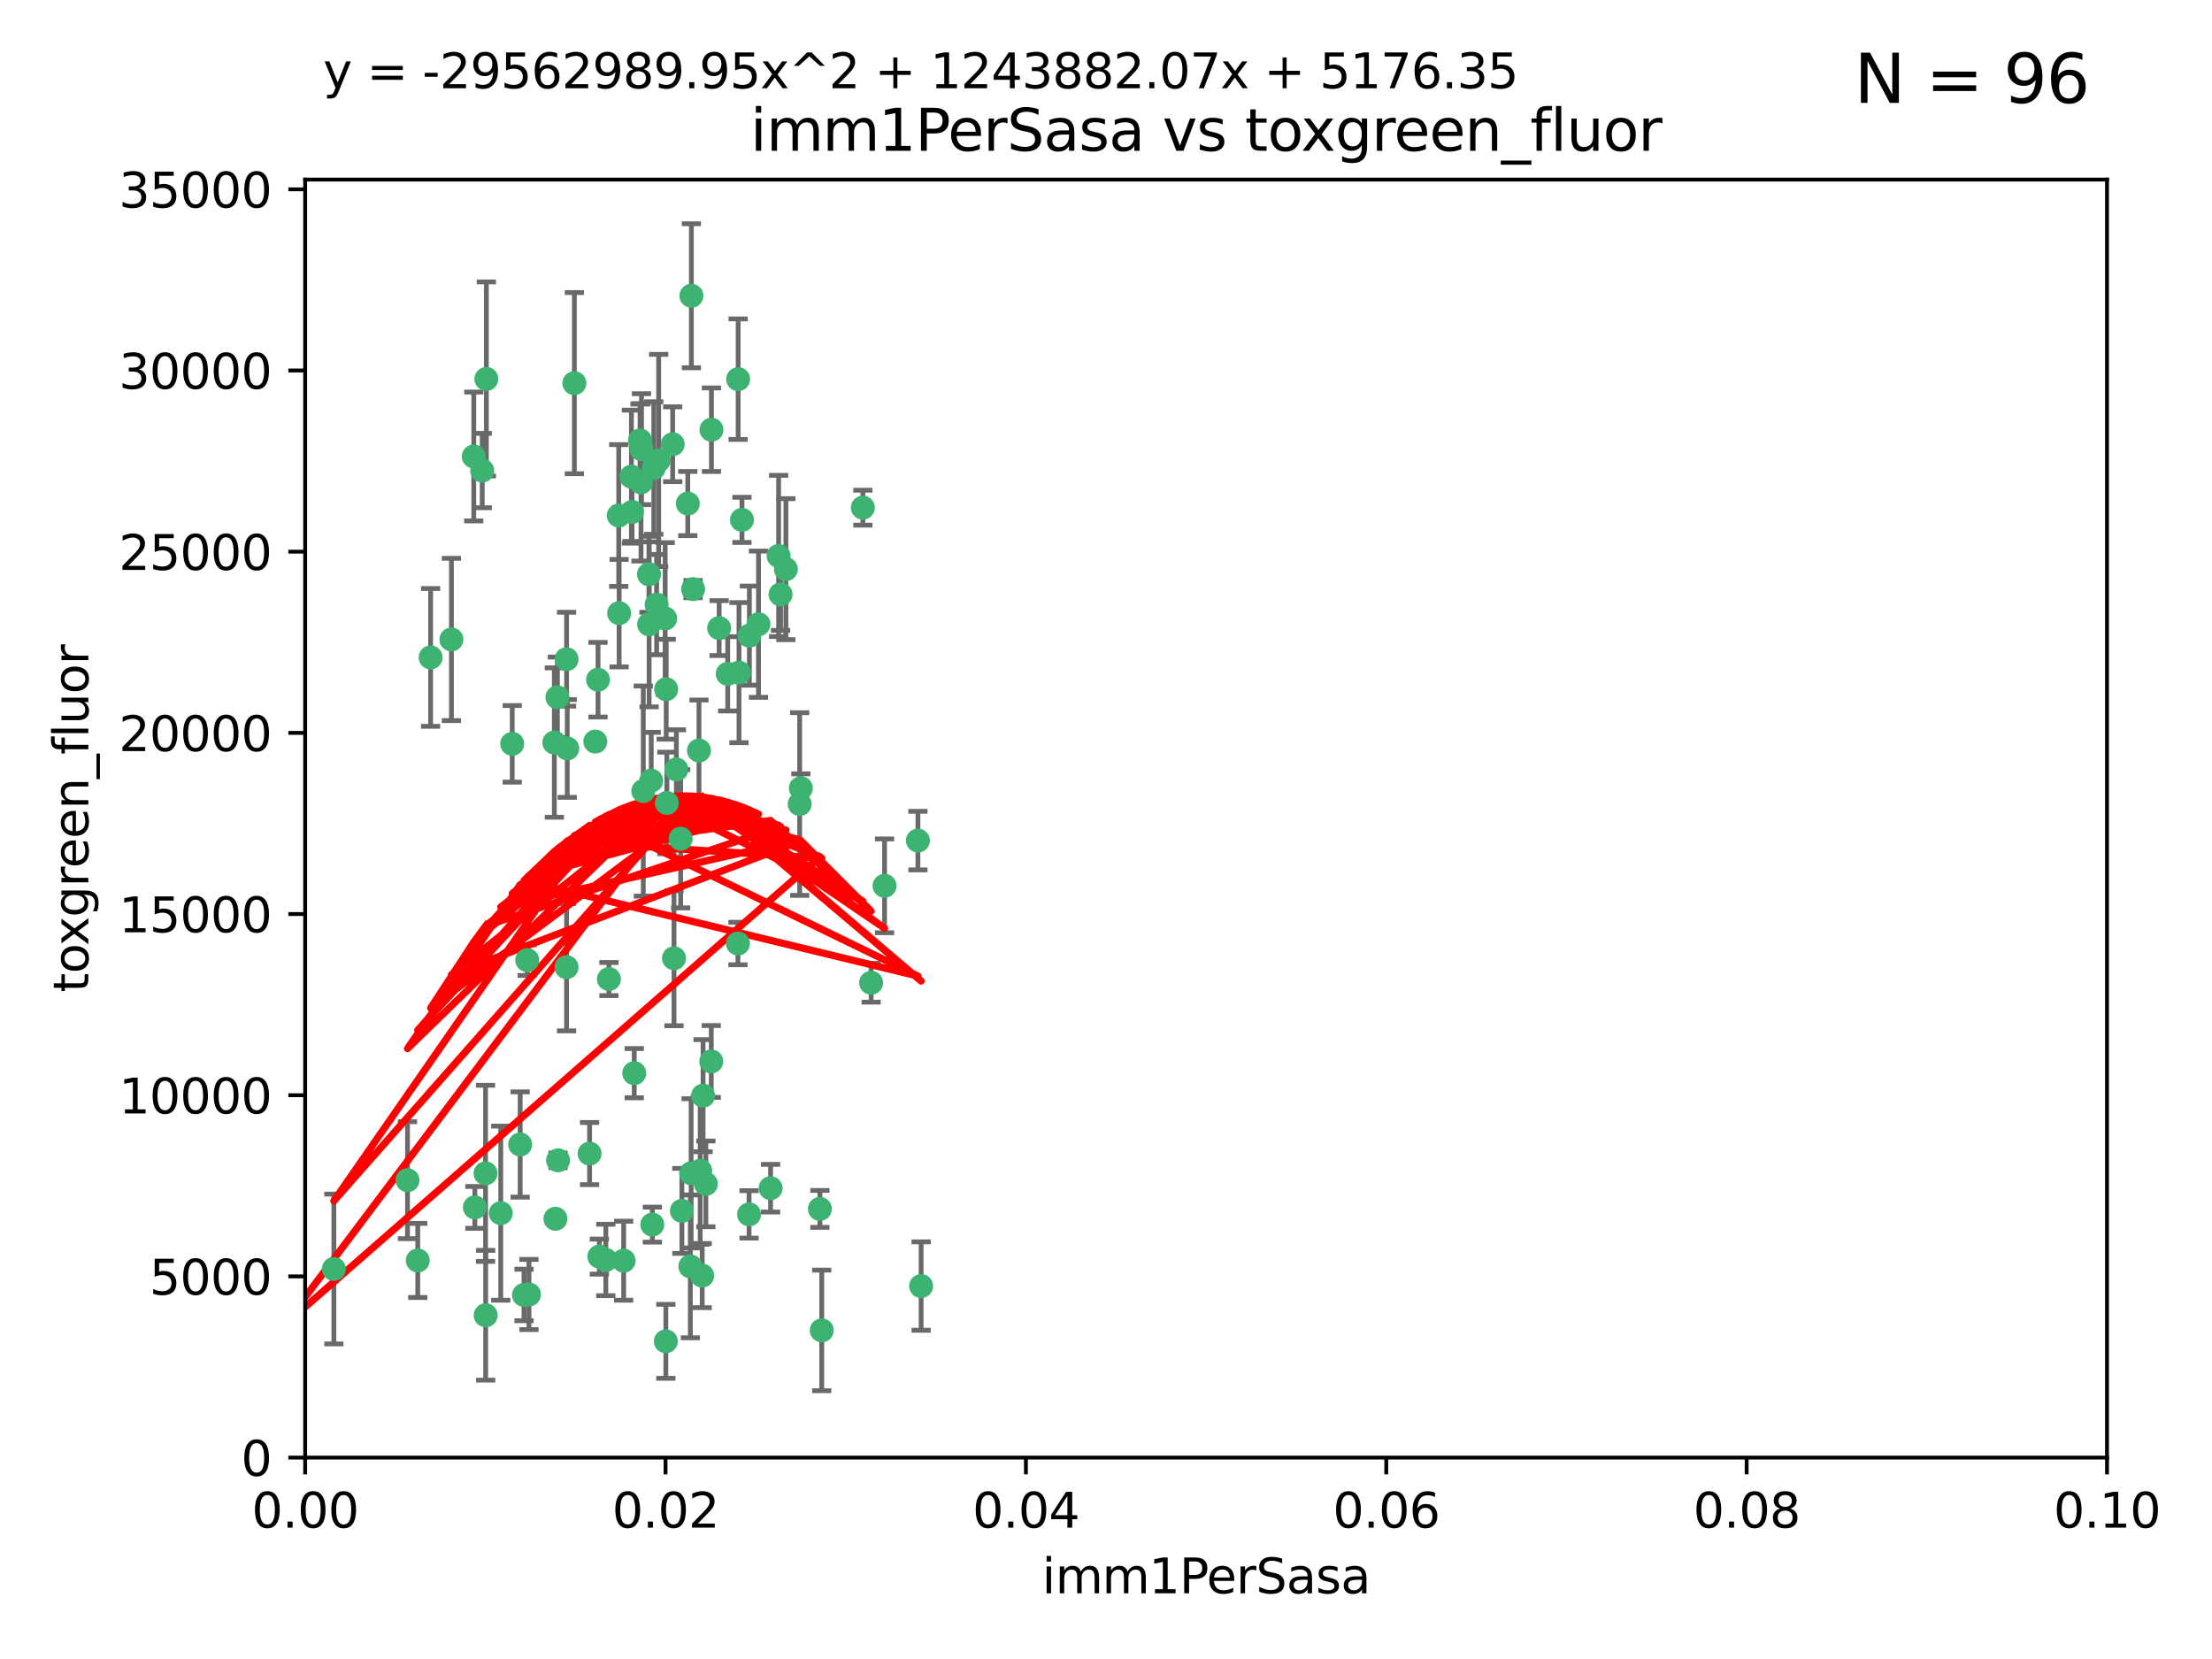 <?xml version="1.0" encoding="utf-8" standalone="no"?>
<!DOCTYPE svg PUBLIC "-//W3C//DTD SVG 1.1//EN"
  "http://www.w3.org/Graphics/SVG/1.1/DTD/svg11.dtd">
<svg xmlns:xlink="http://www.w3.org/1999/xlink" width="460.8pt" height="345.6pt" viewBox="0 0 460.8 345.6" xmlns="http://www.w3.org/2000/svg" version="1.1">
 <defs>
  <style type="text/css">*{stroke-linejoin: round; stroke-linecap: butt}</style>
 </defs>
 <g id="figure_1">
  <g id="patch_1">
   <path d="M 0 345.6 
L 460.8 345.6 
L 460.8 0 
L 0 0 
z
" style="fill: #ffffff"/>
  </g>
  <g id="axes_1">
   <g id="patch_2">
    <path d="M 63.571 303.64 
L 438.93 303.64 
L 438.93 37.411 
L 63.571 37.411 
z
" style="fill: #ffffff"/>
   </g>
   <g id="PathCollection_1">
    <defs>
     <path id="m88d7ec75ae" d="M 0 1.118 
C 0.297 1.118 0.581 1 0.791 0.791 
C 1 0.581 1.118 0.297 1.118 0 
C 1.118 -0.297 1 -0.581 0.791 -0.791 
C 0.581 -1 0.297 -1.118 0 -1.118 
C -0.297 -1.118 -0.581 -1 -0.791 -0.791 
C -1 -0.581 -1.118 -0.297 -1.118 0 
C -1.118 0.297 -1 0.581 -0.791 0.791 
C -0.581 1 -0.297 1.118 0 1.118 
z
" style="stroke: #3cb371"/>
    </defs>
    <g clip-path="url(#p7165bfa9ef)">
     <use xlink:href="#m88d7ec75ae" x="101.319" y="78.941" style="fill: #3cb371; stroke: #3cb371"/>
     <use xlink:href="#m88d7ec75ae" x="100.458" y="98.026" style="fill: #3cb371; stroke: #3cb371"/>
     <use xlink:href="#m88d7ec75ae" x="98.695" y="95.094" style="fill: #3cb371; stroke: #3cb371"/>
     <use xlink:href="#m88d7ec75ae" x="89.706" y="136.954" style="fill: #3cb371; stroke: #3cb371"/>
     <use xlink:href="#m88d7ec75ae" x="148.21" y="89.516" style="fill: #3cb371; stroke: #3cb371"/>
     <use xlink:href="#m88d7ec75ae" x="137.211" y="95.918" style="fill: #3cb371; stroke: #3cb371"/>
     <use xlink:href="#m88d7ec75ae" x="162.201" y="115.814" style="fill: #3cb371; stroke: #3cb371"/>
     <use xlink:href="#m88d7ec75ae" x="138.568" y="128.839" style="fill: #3cb371; stroke: #3cb371"/>
     <use xlink:href="#m88d7ec75ae" x="118.027" y="137.321" style="fill: #3cb371; stroke: #3cb371"/>
     <use xlink:href="#m88d7ec75ae" x="133.537" y="100.483" style="fill: #3cb371; stroke: #3cb371"/>
     <use xlink:href="#m88d7ec75ae" x="133.331" y="91.754" style="fill: #3cb371; stroke: #3cb371"/>
     <use xlink:href="#m88d7ec75ae" x="136.786" y="125.947" style="fill: #3cb371; stroke: #3cb371"/>
     <use xlink:href="#m88d7ec75ae" x="135.226" y="130.067" style="fill: #3cb371; stroke: #3cb371"/>
     <use xlink:href="#m88d7ec75ae" x="124.016" y="154.483" style="fill: #3cb371; stroke: #3cb371"/>
     <use xlink:href="#m88d7ec75ae" x="128.894" y="107.386" style="fill: #3cb371; stroke: #3cb371"/>
     <use xlink:href="#m88d7ec75ae" x="131.665" y="106.653" style="fill: #3cb371; stroke: #3cb371"/>
     <use xlink:href="#m88d7ec75ae" x="135.196" y="119.635" style="fill: #3cb371; stroke: #3cb371"/>
     <use xlink:href="#m88d7ec75ae" x="119.649" y="79.819" style="fill: #3cb371; stroke: #3cb371"/>
     <use xlink:href="#m88d7ec75ae" x="144.38" y="122.72" style="fill: #3cb371; stroke: #3cb371"/>
     <use xlink:href="#m88d7ec75ae" x="126.849" y="203.953" style="fill: #3cb371; stroke: #3cb371"/>
     <use xlink:href="#m88d7ec75ae" x="106.707" y="154.954" style="fill: #3cb371; stroke: #3cb371"/>
     <use xlink:href="#m88d7ec75ae" x="143.28" y="104.896" style="fill: #3cb371; stroke: #3cb371"/>
     <use xlink:href="#m88d7ec75ae" x="131.536" y="99.298" style="fill: #3cb371; stroke: #3cb371"/>
     <use xlink:href="#m88d7ec75ae" x="145.613" y="156.348" style="fill: #3cb371; stroke: #3cb371"/>
     <use xlink:href="#m88d7ec75ae" x="179.751" y="105.756" style="fill: #3cb371; stroke: #3cb371"/>
     <use xlink:href="#m88d7ec75ae" x="136.196" y="97.498" style="fill: #3cb371; stroke: #3cb371"/>
     <use xlink:href="#m88d7ec75ae" x="140.132" y="92.545" style="fill: #3cb371; stroke: #3cb371"/>
     <use xlink:href="#m88d7ec75ae" x="154.563" y="108.301" style="fill: #3cb371; stroke: #3cb371"/>
     <use xlink:href="#m88d7ec75ae" x="158.007" y="130.038" style="fill: #3cb371; stroke: #3cb371"/>
     <use xlink:href="#m88d7ec75ae" x="109.831" y="200.005" style="fill: #3cb371; stroke: #3cb371"/>
     <use xlink:href="#m88d7ec75ae" x="153.769" y="78.988" style="fill: #3cb371; stroke: #3cb371"/>
     <use xlink:href="#m88d7ec75ae" x="149.81" y="130.84" style="fill: #3cb371; stroke: #3cb371"/>
     <use xlink:href="#m88d7ec75ae" x="118.169" y="155.918" style="fill: #3cb371; stroke: #3cb371"/>
     <use xlink:href="#m88d7ec75ae" x="135.895" y="255.109" style="fill: #3cb371; stroke: #3cb371"/>
     <use xlink:href="#m88d7ec75ae" x="140.407" y="199.62" style="fill: #3cb371; stroke: #3cb371"/>
     <use xlink:href="#m88d7ec75ae" x="151.594" y="140.37" style="fill: #3cb371; stroke: #3cb371"/>
     <use xlink:href="#m88d7ec75ae" x="133.632" y="93.572" style="fill: #3cb371; stroke: #3cb371"/>
     <use xlink:href="#m88d7ec75ae" x="163.716" y="118.565" style="fill: #3cb371; stroke: #3cb371"/>
     <use xlink:href="#m88d7ec75ae" x="128.977" y="127.738" style="fill: #3cb371; stroke: #3cb371"/>
     <use xlink:href="#m88d7ec75ae" x="138.918" y="167.27" style="fill: #3cb371; stroke: #3cb371"/>
     <use xlink:href="#m88d7ec75ae" x="116.121" y="145.262" style="fill: #3cb371; stroke: #3cb371"/>
     <use xlink:href="#m88d7ec75ae" x="153.946" y="140.122" style="fill: #3cb371; stroke: #3cb371"/>
     <use xlink:href="#m88d7ec75ae" x="145.864" y="243.887" style="fill: #3cb371; stroke: #3cb371"/>
     <use xlink:href="#m88d7ec75ae" x="144.029" y="61.614" style="fill: #3cb371; stroke: #3cb371"/>
     <use xlink:href="#m88d7ec75ae" x="156.112" y="132.411" style="fill: #3cb371; stroke: #3cb371"/>
     <use xlink:href="#m88d7ec75ae" x="115.709" y="253.893" style="fill: #3cb371; stroke: #3cb371"/>
     <use xlink:href="#m88d7ec75ae" x="160.527" y="247.522" style="fill: #3cb371; stroke: #3cb371"/>
     <use xlink:href="#m88d7ec75ae" x="181.47" y="204.723" style="fill: #3cb371; stroke: #3cb371"/>
     <use xlink:href="#m88d7ec75ae" x="166.831" y="164.19" style="fill: #3cb371; stroke: #3cb371"/>
     <use xlink:href="#m88d7ec75ae" x="94.037" y="133.213" style="fill: #3cb371; stroke: #3cb371"/>
     <use xlink:href="#m88d7ec75ae" x="140.899" y="160.289" style="fill: #3cb371; stroke: #3cb371"/>
     <use xlink:href="#m88d7ec75ae" x="153.727" y="196.552" style="fill: #3cb371; stroke: #3cb371"/>
     <use xlink:href="#m88d7ec75ae" x="148.169" y="221.118" style="fill: #3cb371; stroke: #3cb371"/>
     <use xlink:href="#m88d7ec75ae" x="141.792" y="174.728" style="fill: #3cb371; stroke: #3cb371"/>
     <use xlink:href="#m88d7ec75ae" x="143.973" y="244.424" style="fill: #3cb371; stroke: #3cb371"/>
     <use xlink:href="#m88d7ec75ae" x="69.554" y="264.357" style="fill: #3cb371; stroke: #3cb371"/>
     <use xlink:href="#m88d7ec75ae" x="124.578" y="141.593" style="fill: #3cb371; stroke: #3cb371"/>
     <use xlink:href="#m88d7ec75ae" x="191.219" y="175.112" style="fill: #3cb371; stroke: #3cb371"/>
     <use xlink:href="#m88d7ec75ae" x="109.163" y="269.764" style="fill: #3cb371; stroke: #3cb371"/>
     <use xlink:href="#m88d7ec75ae" x="115.48" y="154.686" style="fill: #3cb371; stroke: #3cb371"/>
     <use xlink:href="#m88d7ec75ae" x="98.924" y="251.524" style="fill: #3cb371; stroke: #3cb371"/>
     <use xlink:href="#m88d7ec75ae" x="134.01" y="164.794" style="fill: #3cb371; stroke: #3cb371"/>
     <use xlink:href="#m88d7ec75ae" x="124.855" y="261.772" style="fill: #3cb371; stroke: #3cb371"/>
     <use xlink:href="#m88d7ec75ae" x="129.921" y="262.628" style="fill: #3cb371; stroke: #3cb371"/>
     <use xlink:href="#m88d7ec75ae" x="87.028" y="262.571" style="fill: #3cb371; stroke: #3cb371"/>
     <use xlink:href="#m88d7ec75ae" x="126.203" y="262.474" style="fill: #3cb371; stroke: #3cb371"/>
     <use xlink:href="#m88d7ec75ae" x="138.782" y="143.576" style="fill: #3cb371; stroke: #3cb371"/>
     <use xlink:href="#m88d7ec75ae" x="84.891" y="245.856" style="fill: #3cb371; stroke: #3cb371"/>
     <use xlink:href="#m88d7ec75ae" x="108.36" y="238.42" style="fill: #3cb371; stroke: #3cb371"/>
     <use xlink:href="#m88d7ec75ae" x="142.046" y="252.246" style="fill: #3cb371; stroke: #3cb371"/>
     <use xlink:href="#m88d7ec75ae" x="59.032" y="258.827" style="fill: #3cb371; stroke: #3cb371"/>
     <use xlink:href="#m88d7ec75ae" x="170.802" y="251.838" style="fill: #3cb371; stroke: #3cb371"/>
     <use xlink:href="#m88d7ec75ae" x="138.709" y="279.423" style="fill: #3cb371; stroke: #3cb371"/>
     <use xlink:href="#m88d7ec75ae" x="135.66" y="162.629" style="fill: #3cb371; stroke: #3cb371"/>
     <use xlink:href="#m88d7ec75ae" x="166.587" y="167.495" style="fill: #3cb371; stroke: #3cb371"/>
     <use xlink:href="#m88d7ec75ae" x="104.316" y="252.723" style="fill: #3cb371; stroke: #3cb371"/>
     <use xlink:href="#m88d7ec75ae" x="132.127" y="223.562" style="fill: #3cb371; stroke: #3cb371"/>
     <use xlink:href="#m88d7ec75ae" x="101.148" y="244.428" style="fill: #3cb371; stroke: #3cb371"/>
     <use xlink:href="#m88d7ec75ae" x="101.176" y="273.991" style="fill: #3cb371; stroke: #3cb371"/>
     <use xlink:href="#m88d7ec75ae" x="162.604" y="123.828" style="fill: #3cb371; stroke: #3cb371"/>
     <use xlink:href="#m88d7ec75ae" x="122.819" y="240.314" style="fill: #3cb371; stroke: #3cb371"/>
     <use xlink:href="#m88d7ec75ae" x="116.256" y="241.718" style="fill: #3cb371; stroke: #3cb371"/>
     <use xlink:href="#m88d7ec75ae" x="156.045" y="252.978" style="fill: #3cb371; stroke: #3cb371"/>
     <use xlink:href="#m88d7ec75ae" x="110.194" y="269.669" style="fill: #3cb371; stroke: #3cb371"/>
     <use xlink:href="#m88d7ec75ae" x="146.283" y="265.728" style="fill: #3cb371; stroke: #3cb371"/>
     <use xlink:href="#m88d7ec75ae" x="171.183" y="277.145" style="fill: #3cb371; stroke: #3cb371"/>
     <use xlink:href="#m88d7ec75ae" x="118.024" y="201.488" style="fill: #3cb371; stroke: #3cb371"/>
     <use xlink:href="#m88d7ec75ae" x="143.811" y="263.81" style="fill: #3cb371; stroke: #3cb371"/>
     <use xlink:href="#m88d7ec75ae" x="184.271" y="184.534" style="fill: #3cb371; stroke: #3cb371"/>
     <use xlink:href="#m88d7ec75ae" x="147.046" y="246.624" style="fill: #3cb371; stroke: #3cb371"/>
     <use xlink:href="#m88d7ec75ae" x="191.887" y="267.91" style="fill: #3cb371; stroke: #3cb371"/>
     <use xlink:href="#m88d7ec75ae" x="146.461" y="228.248" style="fill: #3cb371; stroke: #3cb371"/>
    </g>
   </g>
   <g id="matplotlib.axis_1">
    <g id="xtick_1">
     <g id="line2d_1">
      <defs>
       <path id="m80f6f0e6d1" d="M 0 0 
L 0 3.5 
" style="stroke: #000000; stroke-width: 0.8"/>
      </defs>
      <g>
       <use xlink:href="#m80f6f0e6d1" x="63.571" y="303.64" style="stroke: #000000; stroke-width: 0.8"/>
      </g>
     </g>
     <g id="text_1">
      <!-- 0.00 -->
      <g transform="translate(52.438 318.238)scale(0.1 -0.1)">
       <defs>
        <path id="DejaVuSans-30" d="M 2034 4250 
Q 1547 4250 1301 3770 
Q 1056 3291 1056 2328 
Q 1056 1369 1301 889 
Q 1547 409 2034 409 
Q 2525 409 2770 889 
Q 3016 1369 3016 2328 
Q 3016 3291 2770 3770 
Q 2525 4250 2034 4250 
z
M 2034 4750 
Q 2819 4750 3233 4129 
Q 3647 3509 3647 2328 
Q 3647 1150 3233 529 
Q 2819 -91 2034 -91 
Q 1250 -91 836 529 
Q 422 1150 422 2328 
Q 422 3509 836 4129 
Q 1250 4750 2034 4750 
z
" transform="scale(0.016)"/>
        <path id="DejaVuSans-2e" d="M 684 794 
L 1344 794 
L 1344 0 
L 684 0 
L 684 794 
z
" transform="scale(0.016)"/>
       </defs>
       <use xlink:href="#DejaVuSans-30"/>
       <use xlink:href="#DejaVuSans-2e" x="63.623"/>
       <use xlink:href="#DejaVuSans-30" x="95.41"/>
       <use xlink:href="#DejaVuSans-30" x="159.033"/>
      </g>
     </g>
    </g>
    <g id="xtick_2">
     <g id="line2d_2">
      <g>
       <use xlink:href="#m80f6f0e6d1" x="138.643" y="303.64" style="stroke: #000000; stroke-width: 0.8"/>
      </g>
     </g>
     <g id="text_2">
      <!-- 0.02 -->
      <g transform="translate(127.51 318.238)scale(0.1 -0.1)">
       <defs>
        <path id="DejaVuSans-32" d="M 1228 531 
L 3431 531 
L 3431 0 
L 469 0 
L 469 531 
Q 828 903 1448 1529 
Q 2069 2156 2228 2338 
Q 2531 2678 2651 2914 
Q 2772 3150 2772 3378 
Q 2772 3750 2511 3984 
Q 2250 4219 1831 4219 
Q 1534 4219 1204 4116 
Q 875 4013 500 3803 
L 500 4441 
Q 881 4594 1212 4672 
Q 1544 4750 1819 4750 
Q 2544 4750 2975 4387 
Q 3406 4025 3406 3419 
Q 3406 3131 3298 2873 
Q 3191 2616 2906 2266 
Q 2828 2175 2409 1742 
Q 1991 1309 1228 531 
z
" transform="scale(0.016)"/>
       </defs>
       <use xlink:href="#DejaVuSans-30"/>
       <use xlink:href="#DejaVuSans-2e" x="63.623"/>
       <use xlink:href="#DejaVuSans-30" x="95.41"/>
       <use xlink:href="#DejaVuSans-32" x="159.033"/>
      </g>
     </g>
    </g>
    <g id="xtick_3">
     <g id="line2d_3">
      <g>
       <use xlink:href="#m80f6f0e6d1" x="213.715" y="303.64" style="stroke: #000000; stroke-width: 0.8"/>
      </g>
     </g>
     <g id="text_3">
      <!-- 0.04 -->
      <g transform="translate(202.582 318.238)scale(0.1 -0.1)">
       <defs>
        <path id="DejaVuSans-34" d="M 2419 4116 
L 825 1625 
L 2419 1625 
L 2419 4116 
z
M 2253 4666 
L 3047 4666 
L 3047 1625 
L 3713 1625 
L 3713 1100 
L 3047 1100 
L 3047 0 
L 2419 0 
L 2419 1100 
L 313 1100 
L 313 1709 
L 2253 4666 
z
" transform="scale(0.016)"/>
       </defs>
       <use xlink:href="#DejaVuSans-30"/>
       <use xlink:href="#DejaVuSans-2e" x="63.623"/>
       <use xlink:href="#DejaVuSans-30" x="95.41"/>
       <use xlink:href="#DejaVuSans-34" x="159.033"/>
      </g>
     </g>
    </g>
    <g id="xtick_4">
     <g id="line2d_4">
      <g>
       <use xlink:href="#m80f6f0e6d1" x="288.786" y="303.64" style="stroke: #000000; stroke-width: 0.8"/>
      </g>
     </g>
     <g id="text_4">
      <!-- 0.06 -->
      <g transform="translate(277.654 318.238)scale(0.1 -0.1)">
       <defs>
        <path id="DejaVuSans-36" d="M 2113 2584 
Q 1688 2584 1439 2293 
Q 1191 2003 1191 1497 
Q 1191 994 1439 701 
Q 1688 409 2113 409 
Q 2538 409 2786 701 
Q 3034 994 3034 1497 
Q 3034 2003 2786 2293 
Q 2538 2584 2113 2584 
z
M 3366 4563 
L 3366 3988 
Q 3128 4100 2886 4159 
Q 2644 4219 2406 4219 
Q 1781 4219 1451 3797 
Q 1122 3375 1075 2522 
Q 1259 2794 1537 2939 
Q 1816 3084 2150 3084 
Q 2853 3084 3261 2657 
Q 3669 2231 3669 1497 
Q 3669 778 3244 343 
Q 2819 -91 2113 -91 
Q 1303 -91 875 529 
Q 447 1150 447 2328 
Q 447 3434 972 4092 
Q 1497 4750 2381 4750 
Q 2619 4750 2861 4703 
Q 3103 4656 3366 4563 
z
" transform="scale(0.016)"/>
       </defs>
       <use xlink:href="#DejaVuSans-30"/>
       <use xlink:href="#DejaVuSans-2e" x="63.623"/>
       <use xlink:href="#DejaVuSans-30" x="95.41"/>
       <use xlink:href="#DejaVuSans-36" x="159.033"/>
      </g>
     </g>
    </g>
    <g id="xtick_5">
     <g id="line2d_5">
      <g>
       <use xlink:href="#m80f6f0e6d1" x="363.858" y="303.64" style="stroke: #000000; stroke-width: 0.8"/>
      </g>
     </g>
     <g id="text_5">
      <!-- 0.08 -->
      <g transform="translate(352.725 318.238)scale(0.1 -0.1)">
       <defs>
        <path id="DejaVuSans-38" d="M 2034 2216 
Q 1584 2216 1326 1975 
Q 1069 1734 1069 1313 
Q 1069 891 1326 650 
Q 1584 409 2034 409 
Q 2484 409 2743 651 
Q 3003 894 3003 1313 
Q 3003 1734 2745 1975 
Q 2488 2216 2034 2216 
z
M 1403 2484 
Q 997 2584 770 2862 
Q 544 3141 544 3541 
Q 544 4100 942 4425 
Q 1341 4750 2034 4750 
Q 2731 4750 3128 4425 
Q 3525 4100 3525 3541 
Q 3525 3141 3298 2862 
Q 3072 2584 2669 2484 
Q 3125 2378 3379 2068 
Q 3634 1759 3634 1313 
Q 3634 634 3220 271 
Q 2806 -91 2034 -91 
Q 1263 -91 848 271 
Q 434 634 434 1313 
Q 434 1759 690 2068 
Q 947 2378 1403 2484 
z
M 1172 3481 
Q 1172 3119 1398 2916 
Q 1625 2713 2034 2713 
Q 2441 2713 2670 2916 
Q 2900 3119 2900 3481 
Q 2900 3844 2670 4047 
Q 2441 4250 2034 4250 
Q 1625 4250 1398 4047 
Q 1172 3844 1172 3481 
z
" transform="scale(0.016)"/>
       </defs>
       <use xlink:href="#DejaVuSans-30"/>
       <use xlink:href="#DejaVuSans-2e" x="63.623"/>
       <use xlink:href="#DejaVuSans-30" x="95.41"/>
       <use xlink:href="#DejaVuSans-38" x="159.033"/>
      </g>
     </g>
    </g>
    <g id="xtick_6">
     <g id="line2d_6">
      <g>
       <use xlink:href="#m80f6f0e6d1" x="438.93" y="303.64" style="stroke: #000000; stroke-width: 0.8"/>
      </g>
     </g>
     <g id="text_6">
      <!-- 0.10 -->
      <g transform="translate(427.797 318.238)scale(0.1 -0.1)">
       <defs>
        <path id="DejaVuSans-31" d="M 794 531 
L 1825 531 
L 1825 4091 
L 703 3866 
L 703 4441 
L 1819 4666 
L 2450 4666 
L 2450 531 
L 3481 531 
L 3481 0 
L 794 0 
L 794 531 
z
" transform="scale(0.016)"/>
       </defs>
       <use xlink:href="#DejaVuSans-30"/>
       <use xlink:href="#DejaVuSans-2e" x="63.623"/>
       <use xlink:href="#DejaVuSans-31" x="95.41"/>
       <use xlink:href="#DejaVuSans-30" x="159.033"/>
      </g>
     </g>
    </g>
    <g id="text_7">
     <!-- imm1PerSasa -->
     <g transform="translate(217.067 331.917)scale(0.1 -0.1)">
      <defs>
       <path id="DejaVuSans-69" d="M 603 3500 
L 1178 3500 
L 1178 0 
L 603 0 
L 603 3500 
z
M 603 4863 
L 1178 4863 
L 1178 4134 
L 603 4134 
L 603 4863 
z
" transform="scale(0.016)"/>
       <path id="DejaVuSans-6d" d="M 3328 2828 
Q 3544 3216 3844 3400 
Q 4144 3584 4550 3584 
Q 5097 3584 5394 3201 
Q 5691 2819 5691 2113 
L 5691 0 
L 5113 0 
L 5113 2094 
Q 5113 2597 4934 2840 
Q 4756 3084 4391 3084 
Q 3944 3084 3684 2787 
Q 3425 2491 3425 1978 
L 3425 0 
L 2847 0 
L 2847 2094 
Q 2847 2600 2669 2842 
Q 2491 3084 2119 3084 
Q 1678 3084 1418 2786 
Q 1159 2488 1159 1978 
L 1159 0 
L 581 0 
L 581 3500 
L 1159 3500 
L 1159 2956 
Q 1356 3278 1631 3431 
Q 1906 3584 2284 3584 
Q 2666 3584 2933 3390 
Q 3200 3197 3328 2828 
z
" transform="scale(0.016)"/>
       <path id="DejaVuSans-50" d="M 1259 4147 
L 1259 2394 
L 2053 2394 
Q 2494 2394 2734 2622 
Q 2975 2850 2975 3272 
Q 2975 3691 2734 3919 
Q 2494 4147 2053 4147 
L 1259 4147 
z
M 628 4666 
L 2053 4666 
Q 2838 4666 3239 4311 
Q 3641 3956 3641 3272 
Q 3641 2581 3239 2228 
Q 2838 1875 2053 1875 
L 1259 1875 
L 1259 0 
L 628 0 
L 628 4666 
z
" transform="scale(0.016)"/>
       <path id="DejaVuSans-65" d="M 3597 1894 
L 3597 1613 
L 953 1613 
Q 991 1019 1311 708 
Q 1631 397 2203 397 
Q 2534 397 2845 478 
Q 3156 559 3463 722 
L 3463 178 
Q 3153 47 2828 -22 
Q 2503 -91 2169 -91 
Q 1331 -91 842 396 
Q 353 884 353 1716 
Q 353 2575 817 3079 
Q 1281 3584 2069 3584 
Q 2775 3584 3186 3129 
Q 3597 2675 3597 1894 
z
M 3022 2063 
Q 3016 2534 2758 2815 
Q 2500 3097 2075 3097 
Q 1594 3097 1305 2825 
Q 1016 2553 972 2059 
L 3022 2063 
z
" transform="scale(0.016)"/>
       <path id="DejaVuSans-72" d="M 2631 2963 
Q 2534 3019 2420 3045 
Q 2306 3072 2169 3072 
Q 1681 3072 1420 2755 
Q 1159 2438 1159 1844 
L 1159 0 
L 581 0 
L 581 3500 
L 1159 3500 
L 1159 2956 
Q 1341 3275 1631 3429 
Q 1922 3584 2338 3584 
Q 2397 3584 2469 3576 
Q 2541 3569 2628 3553 
L 2631 2963 
z
" transform="scale(0.016)"/>
       <path id="DejaVuSans-53" d="M 3425 4513 
L 3425 3897 
Q 3066 4069 2747 4153 
Q 2428 4238 2131 4238 
Q 1616 4238 1336 4038 
Q 1056 3838 1056 3469 
Q 1056 3159 1242 3001 
Q 1428 2844 1947 2747 
L 2328 2669 
Q 3034 2534 3370 2195 
Q 3706 1856 3706 1288 
Q 3706 609 3251 259 
Q 2797 -91 1919 -91 
Q 1588 -91 1214 -16 
Q 841 59 441 206 
L 441 856 
Q 825 641 1194 531 
Q 1563 422 1919 422 
Q 2459 422 2753 634 
Q 3047 847 3047 1241 
Q 3047 1584 2836 1778 
Q 2625 1972 2144 2069 
L 1759 2144 
Q 1053 2284 737 2584 
Q 422 2884 422 3419 
Q 422 4038 858 4394 
Q 1294 4750 2059 4750 
Q 2388 4750 2728 4690 
Q 3069 4631 3425 4513 
z
" transform="scale(0.016)"/>
       <path id="DejaVuSans-61" d="M 2194 1759 
Q 1497 1759 1228 1600 
Q 959 1441 959 1056 
Q 959 750 1161 570 
Q 1363 391 1709 391 
Q 2188 391 2477 730 
Q 2766 1069 2766 1631 
L 2766 1759 
L 2194 1759 
z
M 3341 1997 
L 3341 0 
L 2766 0 
L 2766 531 
Q 2569 213 2275 61 
Q 1981 -91 1556 -91 
Q 1019 -91 701 211 
Q 384 513 384 1019 
Q 384 1609 779 1909 
Q 1175 2209 1959 2209 
L 2766 2209 
L 2766 2266 
Q 2766 2663 2505 2880 
Q 2244 3097 1772 3097 
Q 1472 3097 1187 3025 
Q 903 2953 641 2809 
L 641 3341 
Q 956 3463 1253 3523 
Q 1550 3584 1831 3584 
Q 2591 3584 2966 3190 
Q 3341 2797 3341 1997 
z
" transform="scale(0.016)"/>
       <path id="DejaVuSans-73" d="M 2834 3397 
L 2834 2853 
Q 2591 2978 2328 3040 
Q 2066 3103 1784 3103 
Q 1356 3103 1142 2972 
Q 928 2841 928 2578 
Q 928 2378 1081 2264 
Q 1234 2150 1697 2047 
L 1894 2003 
Q 2506 1872 2764 1633 
Q 3022 1394 3022 966 
Q 3022 478 2636 193 
Q 2250 -91 1575 -91 
Q 1294 -91 989 -36 
Q 684 19 347 128 
L 347 722 
Q 666 556 975 473 
Q 1284 391 1588 391 
Q 1994 391 2212 530 
Q 2431 669 2431 922 
Q 2431 1156 2273 1281 
Q 2116 1406 1581 1522 
L 1381 1569 
Q 847 1681 609 1914 
Q 372 2147 372 2553 
Q 372 3047 722 3315 
Q 1072 3584 1716 3584 
Q 2034 3584 2315 3537 
Q 2597 3491 2834 3397 
z
" transform="scale(0.016)"/>
      </defs>
      <use xlink:href="#DejaVuSans-69"/>
      <use xlink:href="#DejaVuSans-6d" x="27.783"/>
      <use xlink:href="#DejaVuSans-6d" x="125.195"/>
      <use xlink:href="#DejaVuSans-31" x="222.607"/>
      <use xlink:href="#DejaVuSans-50" x="286.23"/>
      <use xlink:href="#DejaVuSans-65" x="342.908"/>
      <use xlink:href="#DejaVuSans-72" x="404.432"/>
      <use xlink:href="#DejaVuSans-53" x="445.545"/>
      <use xlink:href="#DejaVuSans-61" x="509.021"/>
      <use xlink:href="#DejaVuSans-73" x="570.301"/>
      <use xlink:href="#DejaVuSans-61" x="622.4"/>
     </g>
    </g>
   </g>
   <g id="matplotlib.axis_2">
    <g id="ytick_1">
     <g id="line2d_7">
      <defs>
       <path id="m58bdde52c3" d="M 0 0 
L -3.5 0 
" style="stroke: #000000; stroke-width: 0.8"/>
      </defs>
      <g>
       <use xlink:href="#m58bdde52c3" x="63.571" y="303.64" style="stroke: #000000; stroke-width: 0.8"/>
      </g>
     </g>
     <g id="text_8">
      <!-- 0 -->
      <g transform="translate(50.209 307.439)scale(0.1 -0.1)">
       <use xlink:href="#DejaVuSans-30"/>
      </g>
     </g>
    </g>
    <g id="ytick_2">
     <g id="line2d_8">
      <g>
       <use xlink:href="#m58bdde52c3" x="63.571" y="265.897" style="stroke: #000000; stroke-width: 0.8"/>
      </g>
     </g>
     <g id="text_9">
      <!-- 5000 -->
      <g transform="translate(31.121 269.696)scale(0.1 -0.1)">
       <defs>
        <path id="DejaVuSans-35" d="M 691 4666 
L 3169 4666 
L 3169 4134 
L 1269 4134 
L 1269 2991 
Q 1406 3038 1543 3061 
Q 1681 3084 1819 3084 
Q 2600 3084 3056 2656 
Q 3513 2228 3513 1497 
Q 3513 744 3044 326 
Q 2575 -91 1722 -91 
Q 1428 -91 1123 -41 
Q 819 9 494 109 
L 494 744 
Q 775 591 1075 516 
Q 1375 441 1709 441 
Q 2250 441 2565 725 
Q 2881 1009 2881 1497 
Q 2881 1984 2565 2268 
Q 2250 2553 1709 2553 
Q 1456 2553 1204 2497 
Q 953 2441 691 2322 
L 691 4666 
z
" transform="scale(0.016)"/>
       </defs>
       <use xlink:href="#DejaVuSans-35"/>
       <use xlink:href="#DejaVuSans-30" x="63.623"/>
       <use xlink:href="#DejaVuSans-30" x="127.246"/>
       <use xlink:href="#DejaVuSans-30" x="190.869"/>
      </g>
     </g>
    </g>
    <g id="ytick_3">
     <g id="line2d_9">
      <g>
       <use xlink:href="#m58bdde52c3" x="63.571" y="228.154" style="stroke: #000000; stroke-width: 0.8"/>
      </g>
     </g>
     <g id="text_10">
      <!-- 10000 -->
      <g transform="translate(24.759 231.953)scale(0.1 -0.1)">
       <use xlink:href="#DejaVuSans-31"/>
       <use xlink:href="#DejaVuSans-30" x="63.623"/>
       <use xlink:href="#DejaVuSans-30" x="127.246"/>
       <use xlink:href="#DejaVuSans-30" x="190.869"/>
       <use xlink:href="#DejaVuSans-30" x="254.492"/>
      </g>
     </g>
    </g>
    <g id="ytick_4">
     <g id="line2d_10">
      <g>
       <use xlink:href="#m58bdde52c3" x="63.571" y="190.411" style="stroke: #000000; stroke-width: 0.8"/>
      </g>
     </g>
     <g id="text_11">
      <!-- 15000 -->
      <g transform="translate(24.759 194.21)scale(0.1 -0.1)">
       <use xlink:href="#DejaVuSans-31"/>
       <use xlink:href="#DejaVuSans-35" x="63.623"/>
       <use xlink:href="#DejaVuSans-30" x="127.246"/>
       <use xlink:href="#DejaVuSans-30" x="190.869"/>
       <use xlink:href="#DejaVuSans-30" x="254.492"/>
      </g>
     </g>
    </g>
    <g id="ytick_5">
     <g id="line2d_11">
      <g>
       <use xlink:href="#m58bdde52c3" x="63.571" y="152.668" style="stroke: #000000; stroke-width: 0.8"/>
      </g>
     </g>
     <g id="text_12">
      <!-- 20000 -->
      <g transform="translate(24.759 156.467)scale(0.1 -0.1)">
       <use xlink:href="#DejaVuSans-32"/>
       <use xlink:href="#DejaVuSans-30" x="63.623"/>
       <use xlink:href="#DejaVuSans-30" x="127.246"/>
       <use xlink:href="#DejaVuSans-30" x="190.869"/>
       <use xlink:href="#DejaVuSans-30" x="254.492"/>
      </g>
     </g>
    </g>
    <g id="ytick_6">
     <g id="line2d_12">
      <g>
       <use xlink:href="#m58bdde52c3" x="63.571" y="114.925" style="stroke: #000000; stroke-width: 0.8"/>
      </g>
     </g>
     <g id="text_13">
      <!-- 25000 -->
      <g transform="translate(24.759 118.724)scale(0.1 -0.1)">
       <use xlink:href="#DejaVuSans-32"/>
       <use xlink:href="#DejaVuSans-35" x="63.623"/>
       <use xlink:href="#DejaVuSans-30" x="127.246"/>
       <use xlink:href="#DejaVuSans-30" x="190.869"/>
       <use xlink:href="#DejaVuSans-30" x="254.492"/>
      </g>
     </g>
    </g>
    <g id="ytick_7">
     <g id="line2d_13">
      <g>
       <use xlink:href="#m58bdde52c3" x="63.571" y="77.181" style="stroke: #000000; stroke-width: 0.8"/>
      </g>
     </g>
     <g id="text_14">
      <!-- 30000 -->
      <g transform="translate(24.759 80.981)scale(0.1 -0.1)">
       <defs>
        <path id="DejaVuSans-33" d="M 2597 2516 
Q 3050 2419 3304 2112 
Q 3559 1806 3559 1356 
Q 3559 666 3084 287 
Q 2609 -91 1734 -91 
Q 1441 -91 1130 -33 
Q 819 25 488 141 
L 488 750 
Q 750 597 1062 519 
Q 1375 441 1716 441 
Q 2309 441 2620 675 
Q 2931 909 2931 1356 
Q 2931 1769 2642 2001 
Q 2353 2234 1838 2234 
L 1294 2234 
L 1294 2753 
L 1863 2753 
Q 2328 2753 2575 2939 
Q 2822 3125 2822 3475 
Q 2822 3834 2567 4026 
Q 2313 4219 1838 4219 
Q 1578 4219 1281 4162 
Q 984 4106 628 3988 
L 628 4550 
Q 988 4650 1302 4700 
Q 1616 4750 1894 4750 
Q 2613 4750 3031 4423 
Q 3450 4097 3450 3541 
Q 3450 3153 3228 2886 
Q 3006 2619 2597 2516 
z
" transform="scale(0.016)"/>
       </defs>
       <use xlink:href="#DejaVuSans-33"/>
       <use xlink:href="#DejaVuSans-30" x="63.623"/>
       <use xlink:href="#DejaVuSans-30" x="127.246"/>
       <use xlink:href="#DejaVuSans-30" x="190.869"/>
       <use xlink:href="#DejaVuSans-30" x="254.492"/>
      </g>
     </g>
    </g>
    <g id="ytick_8">
     <g id="line2d_14">
      <g>
       <use xlink:href="#m58bdde52c3" x="63.571" y="39.438" style="stroke: #000000; stroke-width: 0.8"/>
      </g>
     </g>
     <g id="text_15">
      <!-- 35000 -->
      <g transform="translate(24.759 43.238)scale(0.1 -0.1)">
       <use xlink:href="#DejaVuSans-33"/>
       <use xlink:href="#DejaVuSans-35" x="63.623"/>
       <use xlink:href="#DejaVuSans-30" x="127.246"/>
       <use xlink:href="#DejaVuSans-30" x="190.869"/>
       <use xlink:href="#DejaVuSans-30" x="254.492"/>
      </g>
     </g>
    </g>
    <g id="text_16">
     <!-- toxgreen_fluor -->
     <g transform="translate(18.401 206.72)rotate(-90)scale(0.1 -0.1)">
      <defs>
       <path id="DejaVuSans-74" d="M 1172 4494 
L 1172 3500 
L 2356 3500 
L 2356 3053 
L 1172 3053 
L 1172 1153 
Q 1172 725 1289 603 
Q 1406 481 1766 481 
L 2356 481 
L 2356 0 
L 1766 0 
Q 1100 0 847 248 
Q 594 497 594 1153 
L 594 3053 
L 172 3053 
L 172 3500 
L 594 3500 
L 594 4494 
L 1172 4494 
z
" transform="scale(0.016)"/>
       <path id="DejaVuSans-6f" d="M 1959 3097 
Q 1497 3097 1228 2736 
Q 959 2375 959 1747 
Q 959 1119 1226 758 
Q 1494 397 1959 397 
Q 2419 397 2687 759 
Q 2956 1122 2956 1747 
Q 2956 2369 2687 2733 
Q 2419 3097 1959 3097 
z
M 1959 3584 
Q 2709 3584 3137 3096 
Q 3566 2609 3566 1747 
Q 3566 888 3137 398 
Q 2709 -91 1959 -91 
Q 1206 -91 779 398 
Q 353 888 353 1747 
Q 353 2609 779 3096 
Q 1206 3584 1959 3584 
z
" transform="scale(0.016)"/>
       <path id="DejaVuSans-78" d="M 3513 3500 
L 2247 1797 
L 3578 0 
L 2900 0 
L 1881 1375 
L 863 0 
L 184 0 
L 1544 1831 
L 300 3500 
L 978 3500 
L 1906 2253 
L 2834 3500 
L 3513 3500 
z
" transform="scale(0.016)"/>
       <path id="DejaVuSans-67" d="M 2906 1791 
Q 2906 2416 2648 2759 
Q 2391 3103 1925 3103 
Q 1463 3103 1205 2759 
Q 947 2416 947 1791 
Q 947 1169 1205 825 
Q 1463 481 1925 481 
Q 2391 481 2648 825 
Q 2906 1169 2906 1791 
z
M 3481 434 
Q 3481 -459 3084 -895 
Q 2688 -1331 1869 -1331 
Q 1566 -1331 1297 -1286 
Q 1028 -1241 775 -1147 
L 775 -588 
Q 1028 -725 1275 -790 
Q 1522 -856 1778 -856 
Q 2344 -856 2625 -561 
Q 2906 -266 2906 331 
L 2906 616 
Q 2728 306 2450 153 
Q 2172 0 1784 0 
Q 1141 0 747 490 
Q 353 981 353 1791 
Q 353 2603 747 3093 
Q 1141 3584 1784 3584 
Q 2172 3584 2450 3431 
Q 2728 3278 2906 2969 
L 2906 3500 
L 3481 3500 
L 3481 434 
z
" transform="scale(0.016)"/>
       <path id="DejaVuSans-6e" d="M 3513 2113 
L 3513 0 
L 2938 0 
L 2938 2094 
Q 2938 2591 2744 2837 
Q 2550 3084 2163 3084 
Q 1697 3084 1428 2787 
Q 1159 2491 1159 1978 
L 1159 0 
L 581 0 
L 581 3500 
L 1159 3500 
L 1159 2956 
Q 1366 3272 1645 3428 
Q 1925 3584 2291 3584 
Q 2894 3584 3203 3211 
Q 3513 2838 3513 2113 
z
" transform="scale(0.016)"/>
       <path id="DejaVuSans-5f" d="M 3263 -1063 
L 3263 -1509 
L -63 -1509 
L -63 -1063 
L 3263 -1063 
z
" transform="scale(0.016)"/>
       <path id="DejaVuSans-66" d="M 2375 4863 
L 2375 4384 
L 1825 4384 
Q 1516 4384 1395 4259 
Q 1275 4134 1275 3809 
L 1275 3500 
L 2222 3500 
L 2222 3053 
L 1275 3053 
L 1275 0 
L 697 0 
L 697 3053 
L 147 3053 
L 147 3500 
L 697 3500 
L 697 3744 
Q 697 4328 969 4595 
Q 1241 4863 1831 4863 
L 2375 4863 
z
" transform="scale(0.016)"/>
       <path id="DejaVuSans-6c" d="M 603 4863 
L 1178 4863 
L 1178 0 
L 603 0 
L 603 4863 
z
" transform="scale(0.016)"/>
       <path id="DejaVuSans-75" d="M 544 1381 
L 544 3500 
L 1119 3500 
L 1119 1403 
Q 1119 906 1312 657 
Q 1506 409 1894 409 
Q 2359 409 2629 706 
Q 2900 1003 2900 1516 
L 2900 3500 
L 3475 3500 
L 3475 0 
L 2900 0 
L 2900 538 
Q 2691 219 2414 64 
Q 2138 -91 1772 -91 
Q 1169 -91 856 284 
Q 544 659 544 1381 
z
M 1991 3584 
L 1991 3584 
z
" transform="scale(0.016)"/>
      </defs>
      <use xlink:href="#DejaVuSans-74"/>
      <use xlink:href="#DejaVuSans-6f" x="39.209"/>
      <use xlink:href="#DejaVuSans-78" x="97.266"/>
      <use xlink:href="#DejaVuSans-67" x="156.445"/>
      <use xlink:href="#DejaVuSans-72" x="219.922"/>
      <use xlink:href="#DejaVuSans-65" x="258.785"/>
      <use xlink:href="#DejaVuSans-65" x="320.309"/>
      <use xlink:href="#DejaVuSans-6e" x="381.832"/>
      <use xlink:href="#DejaVuSans-5f" x="445.211"/>
      <use xlink:href="#DejaVuSans-66" x="495.211"/>
      <use xlink:href="#DejaVuSans-6c" x="530.416"/>
      <use xlink:href="#DejaVuSans-75" x="558.199"/>
      <use xlink:href="#DejaVuSans-6f" x="621.578"/>
      <use xlink:href="#DejaVuSans-72" x="682.76"/>
     </g>
    </g>
   </g>
   <g id="LineCollection_1">
    <path d="M 101.319 99.149 
L 101.319 58.733 
" clip-path="url(#p7165bfa9ef)" style="fill: none; stroke: #696969"/>
    <path d="M 100.458 105.772 
L 100.458 90.281 
" clip-path="url(#p7165bfa9ef)" style="fill: none; stroke: #696969"/>
    <path d="M 98.695 108.514 
L 98.695 81.675 
" clip-path="url(#p7165bfa9ef)" style="fill: none; stroke: #696969"/>
    <path d="M 89.706 151.309 
L 89.706 122.599 
" clip-path="url(#p7165bfa9ef)" style="fill: none; stroke: #696969"/>
    <path d="M 148.21 98.217 
L 148.21 80.815 
" clip-path="url(#p7165bfa9ef)" style="fill: none; stroke: #696969"/>
    <path d="M 137.211 118.013 
L 137.211 73.824 
" clip-path="url(#p7165bfa9ef)" style="fill: none; stroke: #696969"/>
    <path d="M 162.201 132.604 
L 162.201 99.024 
" clip-path="url(#p7165bfa9ef)" style="fill: none; stroke: #696969"/>
    <path d="M 138.568 144.637 
L 138.568 113.041 
" clip-path="url(#p7165bfa9ef)" style="fill: none; stroke: #696969"/>
    <path d="M 118.027 147.102 
L 118.027 127.541 
" clip-path="url(#p7165bfa9ef)" style="fill: none; stroke: #696969"/>
    <path d="M 133.537 116.878 
L 133.537 84.088 
" clip-path="url(#p7165bfa9ef)" style="fill: none; stroke: #696969"/>
    <path d="M 133.331 99.334 
L 133.331 84.174 
" clip-path="url(#p7165bfa9ef)" style="fill: none; stroke: #696969"/>
    <path d="M 136.786 136.397 
L 136.786 115.497 
" clip-path="url(#p7165bfa9ef)" style="fill: none; stroke: #696969"/>
    <path d="M 135.226 147.25 
L 135.226 112.885 
" clip-path="url(#p7165bfa9ef)" style="fill: none; stroke: #696969"/>
    <path d="M 124.016 155.048 
L 124.016 153.918 
" clip-path="url(#p7165bfa9ef)" style="fill: none; stroke: #696969"/>
    <path d="M 128.894 122.155 
L 128.894 92.617 
" clip-path="url(#p7165bfa9ef)" style="fill: none; stroke: #696969"/>
    <path d="M 131.665 112.792 
L 131.665 100.514 
" clip-path="url(#p7165bfa9ef)" style="fill: none; stroke: #696969"/>
    <path d="M 135.196 127.554 
L 135.196 111.717 
" clip-path="url(#p7165bfa9ef)" style="fill: none; stroke: #696969"/>
    <path d="M 119.649 98.693 
L 119.649 60.945 
" clip-path="url(#p7165bfa9ef)" style="fill: none; stroke: #696969"/>
    <path d="M 144.38 124.514 
L 144.38 120.926 
" clip-path="url(#p7165bfa9ef)" style="fill: none; stroke: #696969"/>
    <path d="M 126.849 207.405 
L 126.849 200.501 
" clip-path="url(#p7165bfa9ef)" style="fill: none; stroke: #696969"/>
    <path d="M 106.707 162.929 
L 106.707 146.979 
" clip-path="url(#p7165bfa9ef)" style="fill: none; stroke: #696969"/>
    <path d="M 143.28 111.578 
L 143.28 98.214 
" clip-path="url(#p7165bfa9ef)" style="fill: none; stroke: #696969"/>
    <path d="M 131.536 113.157 
L 131.536 85.439 
" clip-path="url(#p7165bfa9ef)" style="fill: none; stroke: #696969"/>
    <path d="M 145.613 166.868 
L 145.613 145.829 
" clip-path="url(#p7165bfa9ef)" style="fill: none; stroke: #696969"/>
    <path d="M 179.751 109.392 
L 179.751 102.12 
" clip-path="url(#p7165bfa9ef)" style="fill: none; stroke: #696969"/>
    <path d="M 136.196 111.302 
L 136.196 83.693 
" clip-path="url(#p7165bfa9ef)" style="fill: none; stroke: #696969"/>
    <path d="M 140.132 100.341 
L 140.132 84.749 
" clip-path="url(#p7165bfa9ef)" style="fill: none; stroke: #696969"/>
    <path d="M 154.563 113.001 
L 154.563 103.601 
" clip-path="url(#p7165bfa9ef)" style="fill: none; stroke: #696969"/>
    <path d="M 158.007 145.27 
L 158.007 114.805 
" clip-path="url(#p7165bfa9ef)" style="fill: none; stroke: #696969"/>
    <path d="M 109.831 203.204 
L 109.831 196.806 
" clip-path="url(#p7165bfa9ef)" style="fill: none; stroke: #696969"/>
    <path d="M 153.769 91.541 
L 153.769 66.434 
" clip-path="url(#p7165bfa9ef)" style="fill: none; stroke: #696969"/>
    <path d="M 149.81 136.561 
L 149.81 125.12 
" clip-path="url(#p7165bfa9ef)" style="fill: none; stroke: #696969"/>
    <path d="M 118.169 166.104 
L 118.169 145.732 
" clip-path="url(#p7165bfa9ef)" style="fill: none; stroke: #696969"/>
    <path d="M 135.895 258.755 
L 135.895 251.464 
" clip-path="url(#p7165bfa9ef)" style="fill: none; stroke: #696969"/>
    <path d="M 140.407 213.675 
L 140.407 185.565 
" clip-path="url(#p7165bfa9ef)" style="fill: none; stroke: #696969"/>
    <path d="M 151.594 148.106 
L 151.594 132.634 
" clip-path="url(#p7165bfa9ef)" style="fill: none; stroke: #696969"/>
    <path d="M 133.632 105.129 
L 133.632 82.016 
" clip-path="url(#p7165bfa9ef)" style="fill: none; stroke: #696969"/>
    <path d="M 163.716 133.251 
L 163.716 103.879 
" clip-path="url(#p7165bfa9ef)" style="fill: none; stroke: #696969"/>
    <path d="M 128.977 138.926 
L 128.977 116.549 
" clip-path="url(#p7165bfa9ef)" style="fill: none; stroke: #696969"/>
    <path d="M 138.918 177.849 
L 138.918 156.691 
" clip-path="url(#p7165bfa9ef)" style="fill: none; stroke: #696969"/>
    <path d="M 116.121 153.647 
L 116.121 136.877 
" clip-path="url(#p7165bfa9ef)" style="fill: none; stroke: #696969"/>
    <path d="M 153.946 154.719 
L 153.946 125.526 
" clip-path="url(#p7165bfa9ef)" style="fill: none; stroke: #696969"/>
    <path d="M 145.864 259.205 
L 145.864 228.569 
" clip-path="url(#p7165bfa9ef)" style="fill: none; stroke: #696969"/>
    <path d="M 144.029 76.614 
L 144.029 46.614 
" clip-path="url(#p7165bfa9ef)" style="fill: none; stroke: #696969"/>
    <path d="M 156.112 142.738 
L 156.112 122.084 
" clip-path="url(#p7165bfa9ef)" style="fill: none; stroke: #696969"/>
    <path d="M 115.709 254.845 
L 115.709 252.94 
" clip-path="url(#p7165bfa9ef)" style="fill: none; stroke: #696969"/>
    <path d="M 160.527 252.489 
L 160.527 242.555 
" clip-path="url(#p7165bfa9ef)" style="fill: none; stroke: #696969"/>
    <path d="M 181.47 208.763 
L 181.47 200.682 
" clip-path="url(#p7165bfa9ef)" style="fill: none; stroke: #696969"/>
    <path d="M 166.831 167.175 
L 166.831 161.206 
" clip-path="url(#p7165bfa9ef)" style="fill: none; stroke: #696969"/>
    <path d="M 94.037 150.11 
L 94.037 116.316 
" clip-path="url(#p7165bfa9ef)" style="fill: none; stroke: #696969"/>
    <path d="M 140.899 168.551 
L 140.899 152.026 
" clip-path="url(#p7165bfa9ef)" style="fill: none; stroke: #696969"/>
    <path d="M 153.727 200.974 
L 153.727 192.13 
" clip-path="url(#p7165bfa9ef)" style="fill: none; stroke: #696969"/>
    <path d="M 148.169 228.596 
L 148.169 213.64 
" clip-path="url(#p7165bfa9ef)" style="fill: none; stroke: #696969"/>
    <path d="M 141.792 189.135 
L 141.792 160.322 
" clip-path="url(#p7165bfa9ef)" style="fill: none; stroke: #696969"/>
    <path d="M 143.973 259.965 
L 143.973 228.883 
" clip-path="url(#p7165bfa9ef)" style="fill: none; stroke: #696969"/>
    <path d="M 69.554 279.964 
L 69.554 248.75 
" clip-path="url(#p7165bfa9ef)" style="fill: none; stroke: #696969"/>
    <path d="M 124.578 149.363 
L 124.578 133.823 
" clip-path="url(#p7165bfa9ef)" style="fill: none; stroke: #696969"/>
    <path d="M 191.219 181.212 
L 191.219 169.013 
" clip-path="url(#p7165bfa9ef)" style="fill: none; stroke: #696969"/>
    <path d="M 109.163 275.127 
L 109.163 264.4 
" clip-path="url(#p7165bfa9ef)" style="fill: none; stroke: #696969"/>
    <path d="M 115.48 170.247 
L 115.48 139.125 
" clip-path="url(#p7165bfa9ef)" style="fill: none; stroke: #696969"/>
    <path d="M 98.924 255.883 
L 98.924 247.164 
" clip-path="url(#p7165bfa9ef)" style="fill: none; stroke: #696969"/>
    <path d="M 134.01 186.68 
L 134.01 142.908 
" clip-path="url(#p7165bfa9ef)" style="fill: none; stroke: #696969"/>
    <path d="M 124.855 265.422 
L 124.855 258.121 
" clip-path="url(#p7165bfa9ef)" style="fill: none; stroke: #696969"/>
    <path d="M 129.921 270.857 
L 129.921 254.399 
" clip-path="url(#p7165bfa9ef)" style="fill: none; stroke: #696969"/>
    <path d="M 87.028 270.288 
L 87.028 254.854 
" clip-path="url(#p7165bfa9ef)" style="fill: none; stroke: #696969"/>
    <path d="M 126.203 269.915 
L 126.203 255.033 
" clip-path="url(#p7165bfa9ef)" style="fill: none; stroke: #696969"/>
    <path d="M 138.782 153.98 
L 138.782 133.171 
" clip-path="url(#p7165bfa9ef)" style="fill: none; stroke: #696969"/>
    <path d="M 84.891 258.035 
L 84.891 233.677 
" clip-path="url(#p7165bfa9ef)" style="fill: none; stroke: #696969"/>
    <path d="M 108.36 249.385 
L 108.36 227.454 
" clip-path="url(#p7165bfa9ef)" style="fill: none; stroke: #696969"/>
    <path d="M 142.046 261.1 
L 142.046 243.393 
" clip-path="url(#p7165bfa9ef)" style="fill: none; stroke: #696969"/>
    <path d="M 59.032 270.066 
L 59.032 247.588 
" clip-path="url(#p7165bfa9ef)" style="fill: none; stroke: #696969"/>
    <path d="M 170.802 255.685 
L 170.802 247.992 
" clip-path="url(#p7165bfa9ef)" style="fill: none; stroke: #696969"/>
    <path d="M 138.709 287.127 
L 138.709 271.719 
" clip-path="url(#p7165bfa9ef)" style="fill: none; stroke: #696969"/>
    <path d="M 135.66 172.703 
L 135.66 152.555 
" clip-path="url(#p7165bfa9ef)" style="fill: none; stroke: #696969"/>
    <path d="M 166.587 186.519 
L 166.587 148.47 
" clip-path="url(#p7165bfa9ef)" style="fill: none; stroke: #696969"/>
    <path d="M 104.316 270.856 
L 104.316 234.59 
" clip-path="url(#p7165bfa9ef)" style="fill: none; stroke: #696969"/>
    <path d="M 132.127 228.692 
L 132.127 218.432 
" clip-path="url(#p7165bfa9ef)" style="fill: none; stroke: #696969"/>
    <path d="M 101.148 262.775 
L 101.148 226.08 
" clip-path="url(#p7165bfa9ef)" style="fill: none; stroke: #696969"/>
    <path d="M 101.176 287.508 
L 101.176 260.474 
" clip-path="url(#p7165bfa9ef)" style="fill: none; stroke: #696969"/>
    <path d="M 162.604 131.314 
L 162.604 116.343 
" clip-path="url(#p7165bfa9ef)" style="fill: none; stroke: #696969"/>
    <path d="M 122.819 246.787 
L 122.819 233.841 
" clip-path="url(#p7165bfa9ef)" style="fill: none; stroke: #696969"/>
    <path d="M 116.256 243.231 
L 116.256 240.205 
" clip-path="url(#p7165bfa9ef)" style="fill: none; stroke: #696969"/>
    <path d="M 156.045 257.921 
L 156.045 248.036 
" clip-path="url(#p7165bfa9ef)" style="fill: none; stroke: #696969"/>
    <path d="M 110.194 276.98 
L 110.194 262.359 
" clip-path="url(#p7165bfa9ef)" style="fill: none; stroke: #696969"/>
    <path d="M 146.283 272.404 
L 146.283 259.053 
" clip-path="url(#p7165bfa9ef)" style="fill: none; stroke: #696969"/>
    <path d="M 171.183 289.704 
L 171.183 264.587 
" clip-path="url(#p7165bfa9ef)" style="fill: none; stroke: #696969"/>
    <path d="M 118.024 214.744 
L 118.024 188.233 
" clip-path="url(#p7165bfa9ef)" style="fill: none; stroke: #696969"/>
    <path d="M 143.811 278.689 
L 143.811 248.931 
" clip-path="url(#p7165bfa9ef)" style="fill: none; stroke: #696969"/>
    <path d="M 184.271 194.3 
L 184.271 174.769 
" clip-path="url(#p7165bfa9ef)" style="fill: none; stroke: #696969"/>
    <path d="M 147.046 255.558 
L 147.046 237.689 
" clip-path="url(#p7165bfa9ef)" style="fill: none; stroke: #696969"/>
    <path d="M 191.887 277.119 
L 191.887 258.7 
" clip-path="url(#p7165bfa9ef)" style="fill: none; stroke: #696969"/>
    <path d="M 146.461 239.929 
L 146.461 216.567 
" clip-path="url(#p7165bfa9ef)" style="fill: none; stroke: #696969"/>
   </g>
   <g id="line2d_15">
    <defs>
     <path id="m6d9650e928" d="M 2 0 
L -2 -0 
" style="stroke: #696969"/>
    </defs>
    <g clip-path="url(#p7165bfa9ef)">
     <use xlink:href="#m6d9650e928" x="101.319" y="99.149" style="fill: #696969; stroke: #696969"/>
     <use xlink:href="#m6d9650e928" x="100.458" y="105.772" style="fill: #696969; stroke: #696969"/>
     <use xlink:href="#m6d9650e928" x="98.695" y="108.514" style="fill: #696969; stroke: #696969"/>
     <use xlink:href="#m6d9650e928" x="89.706" y="151.309" style="fill: #696969; stroke: #696969"/>
     <use xlink:href="#m6d9650e928" x="148.21" y="98.217" style="fill: #696969; stroke: #696969"/>
     <use xlink:href="#m6d9650e928" x="137.211" y="118.013" style="fill: #696969; stroke: #696969"/>
     <use xlink:href="#m6d9650e928" x="162.201" y="132.604" style="fill: #696969; stroke: #696969"/>
     <use xlink:href="#m6d9650e928" x="138.568" y="144.637" style="fill: #696969; stroke: #696969"/>
     <use xlink:href="#m6d9650e928" x="118.027" y="147.102" style="fill: #696969; stroke: #696969"/>
     <use xlink:href="#m6d9650e928" x="133.537" y="116.878" style="fill: #696969; stroke: #696969"/>
     <use xlink:href="#m6d9650e928" x="133.331" y="99.334" style="fill: #696969; stroke: #696969"/>
     <use xlink:href="#m6d9650e928" x="136.786" y="136.397" style="fill: #696969; stroke: #696969"/>
     <use xlink:href="#m6d9650e928" x="135.226" y="147.25" style="fill: #696969; stroke: #696969"/>
     <use xlink:href="#m6d9650e928" x="124.016" y="155.048" style="fill: #696969; stroke: #696969"/>
     <use xlink:href="#m6d9650e928" x="128.894" y="122.155" style="fill: #696969; stroke: #696969"/>
     <use xlink:href="#m6d9650e928" x="131.665" y="112.792" style="fill: #696969; stroke: #696969"/>
     <use xlink:href="#m6d9650e928" x="135.196" y="127.554" style="fill: #696969; stroke: #696969"/>
     <use xlink:href="#m6d9650e928" x="119.649" y="98.693" style="fill: #696969; stroke: #696969"/>
     <use xlink:href="#m6d9650e928" x="144.38" y="124.514" style="fill: #696969; stroke: #696969"/>
     <use xlink:href="#m6d9650e928" x="126.849" y="207.405" style="fill: #696969; stroke: #696969"/>
     <use xlink:href="#m6d9650e928" x="106.707" y="162.929" style="fill: #696969; stroke: #696969"/>
     <use xlink:href="#m6d9650e928" x="143.28" y="111.578" style="fill: #696969; stroke: #696969"/>
     <use xlink:href="#m6d9650e928" x="131.536" y="113.157" style="fill: #696969; stroke: #696969"/>
     <use xlink:href="#m6d9650e928" x="145.613" y="166.868" style="fill: #696969; stroke: #696969"/>
     <use xlink:href="#m6d9650e928" x="179.751" y="109.392" style="fill: #696969; stroke: #696969"/>
     <use xlink:href="#m6d9650e928" x="136.196" y="111.302" style="fill: #696969; stroke: #696969"/>
     <use xlink:href="#m6d9650e928" x="140.132" y="100.341" style="fill: #696969; stroke: #696969"/>
     <use xlink:href="#m6d9650e928" x="154.563" y="113.001" style="fill: #696969; stroke: #696969"/>
     <use xlink:href="#m6d9650e928" x="158.007" y="145.27" style="fill: #696969; stroke: #696969"/>
     <use xlink:href="#m6d9650e928" x="109.831" y="203.204" style="fill: #696969; stroke: #696969"/>
     <use xlink:href="#m6d9650e928" x="153.769" y="91.541" style="fill: #696969; stroke: #696969"/>
     <use xlink:href="#m6d9650e928" x="149.81" y="136.561" style="fill: #696969; stroke: #696969"/>
     <use xlink:href="#m6d9650e928" x="118.169" y="166.104" style="fill: #696969; stroke: #696969"/>
     <use xlink:href="#m6d9650e928" x="135.895" y="258.755" style="fill: #696969; stroke: #696969"/>
     <use xlink:href="#m6d9650e928" x="140.407" y="213.675" style="fill: #696969; stroke: #696969"/>
     <use xlink:href="#m6d9650e928" x="151.594" y="148.106" style="fill: #696969; stroke: #696969"/>
     <use xlink:href="#m6d9650e928" x="133.632" y="105.129" style="fill: #696969; stroke: #696969"/>
     <use xlink:href="#m6d9650e928" x="163.716" y="133.251" style="fill: #696969; stroke: #696969"/>
     <use xlink:href="#m6d9650e928" x="128.977" y="138.926" style="fill: #696969; stroke: #696969"/>
     <use xlink:href="#m6d9650e928" x="138.918" y="177.849" style="fill: #696969; stroke: #696969"/>
     <use xlink:href="#m6d9650e928" x="116.121" y="153.647" style="fill: #696969; stroke: #696969"/>
     <use xlink:href="#m6d9650e928" x="153.946" y="154.719" style="fill: #696969; stroke: #696969"/>
     <use xlink:href="#m6d9650e928" x="145.864" y="259.205" style="fill: #696969; stroke: #696969"/>
     <use xlink:href="#m6d9650e928" x="144.029" y="76.614" style="fill: #696969; stroke: #696969"/>
     <use xlink:href="#m6d9650e928" x="156.112" y="142.738" style="fill: #696969; stroke: #696969"/>
     <use xlink:href="#m6d9650e928" x="115.709" y="254.845" style="fill: #696969; stroke: #696969"/>
     <use xlink:href="#m6d9650e928" x="160.527" y="252.489" style="fill: #696969; stroke: #696969"/>
     <use xlink:href="#m6d9650e928" x="181.47" y="208.763" style="fill: #696969; stroke: #696969"/>
     <use xlink:href="#m6d9650e928" x="166.831" y="167.175" style="fill: #696969; stroke: #696969"/>
     <use xlink:href="#m6d9650e928" x="94.037" y="150.11" style="fill: #696969; stroke: #696969"/>
     <use xlink:href="#m6d9650e928" x="140.899" y="168.551" style="fill: #696969; stroke: #696969"/>
     <use xlink:href="#m6d9650e928" x="153.727" y="200.974" style="fill: #696969; stroke: #696969"/>
     <use xlink:href="#m6d9650e928" x="148.169" y="228.596" style="fill: #696969; stroke: #696969"/>
     <use xlink:href="#m6d9650e928" x="141.792" y="189.135" style="fill: #696969; stroke: #696969"/>
     <use xlink:href="#m6d9650e928" x="143.973" y="259.965" style="fill: #696969; stroke: #696969"/>
     <use xlink:href="#m6d9650e928" x="69.554" y="279.964" style="fill: #696969; stroke: #696969"/>
     <use xlink:href="#m6d9650e928" x="124.578" y="149.363" style="fill: #696969; stroke: #696969"/>
     <use xlink:href="#m6d9650e928" x="191.219" y="181.212" style="fill: #696969; stroke: #696969"/>
     <use xlink:href="#m6d9650e928" x="109.163" y="275.127" style="fill: #696969; stroke: #696969"/>
     <use xlink:href="#m6d9650e928" x="115.48" y="170.247" style="fill: #696969; stroke: #696969"/>
     <use xlink:href="#m6d9650e928" x="98.924" y="255.883" style="fill: #696969; stroke: #696969"/>
     <use xlink:href="#m6d9650e928" x="134.01" y="186.68" style="fill: #696969; stroke: #696969"/>
     <use xlink:href="#m6d9650e928" x="124.855" y="265.422" style="fill: #696969; stroke: #696969"/>
     <use xlink:href="#m6d9650e928" x="129.921" y="270.857" style="fill: #696969; stroke: #696969"/>
     <use xlink:href="#m6d9650e928" x="87.028" y="270.288" style="fill: #696969; stroke: #696969"/>
     <use xlink:href="#m6d9650e928" x="126.203" y="269.915" style="fill: #696969; stroke: #696969"/>
     <use xlink:href="#m6d9650e928" x="138.782" y="153.98" style="fill: #696969; stroke: #696969"/>
     <use xlink:href="#m6d9650e928" x="84.891" y="258.035" style="fill: #696969; stroke: #696969"/>
     <use xlink:href="#m6d9650e928" x="108.36" y="249.385" style="fill: #696969; stroke: #696969"/>
     <use xlink:href="#m6d9650e928" x="142.046" y="261.1" style="fill: #696969; stroke: #696969"/>
     <use xlink:href="#m6d9650e928" x="59.032" y="270.066" style="fill: #696969; stroke: #696969"/>
     <use xlink:href="#m6d9650e928" x="170.802" y="255.685" style="fill: #696969; stroke: #696969"/>
     <use xlink:href="#m6d9650e928" x="138.709" y="287.127" style="fill: #696969; stroke: #696969"/>
     <use xlink:href="#m6d9650e928" x="135.66" y="172.703" style="fill: #696969; stroke: #696969"/>
     <use xlink:href="#m6d9650e928" x="166.587" y="186.519" style="fill: #696969; stroke: #696969"/>
     <use xlink:href="#m6d9650e928" x="104.316" y="270.856" style="fill: #696969; stroke: #696969"/>
     <use xlink:href="#m6d9650e928" x="132.127" y="228.692" style="fill: #696969; stroke: #696969"/>
     <use xlink:href="#m6d9650e928" x="101.148" y="262.775" style="fill: #696969; stroke: #696969"/>
     <use xlink:href="#m6d9650e928" x="101.176" y="287.508" style="fill: #696969; stroke: #696969"/>
     <use xlink:href="#m6d9650e928" x="162.604" y="131.314" style="fill: #696969; stroke: #696969"/>
     <use xlink:href="#m6d9650e928" x="122.819" y="246.787" style="fill: #696969; stroke: #696969"/>
     <use xlink:href="#m6d9650e928" x="116.256" y="243.231" style="fill: #696969; stroke: #696969"/>
     <use xlink:href="#m6d9650e928" x="156.045" y="257.921" style="fill: #696969; stroke: #696969"/>
     <use xlink:href="#m6d9650e928" x="110.194" y="276.98" style="fill: #696969; stroke: #696969"/>
     <use xlink:href="#m6d9650e928" x="146.283" y="272.404" style="fill: #696969; stroke: #696969"/>
     <use xlink:href="#m6d9650e928" x="171.183" y="289.704" style="fill: #696969; stroke: #696969"/>
     <use xlink:href="#m6d9650e928" x="118.024" y="214.744" style="fill: #696969; stroke: #696969"/>
     <use xlink:href="#m6d9650e928" x="143.811" y="278.689" style="fill: #696969; stroke: #696969"/>
     <use xlink:href="#m6d9650e928" x="184.271" y="194.3" style="fill: #696969; stroke: #696969"/>
     <use xlink:href="#m6d9650e928" x="147.046" y="255.558" style="fill: #696969; stroke: #696969"/>
     <use xlink:href="#m6d9650e928" x="191.887" y="277.119" style="fill: #696969; stroke: #696969"/>
     <use xlink:href="#m6d9650e928" x="146.461" y="239.929" style="fill: #696969; stroke: #696969"/>
    </g>
   </g>
   <g id="line2d_16">
    <g clip-path="url(#p7165bfa9ef)">
     <use xlink:href="#m6d9650e928" x="101.319" y="58.733" style="fill: #696969; stroke: #696969"/>
     <use xlink:href="#m6d9650e928" x="100.458" y="90.281" style="fill: #696969; stroke: #696969"/>
     <use xlink:href="#m6d9650e928" x="98.695" y="81.675" style="fill: #696969; stroke: #696969"/>
     <use xlink:href="#m6d9650e928" x="89.706" y="122.599" style="fill: #696969; stroke: #696969"/>
     <use xlink:href="#m6d9650e928" x="148.21" y="80.815" style="fill: #696969; stroke: #696969"/>
     <use xlink:href="#m6d9650e928" x="137.211" y="73.824" style="fill: #696969; stroke: #696969"/>
     <use xlink:href="#m6d9650e928" x="162.201" y="99.024" style="fill: #696969; stroke: #696969"/>
     <use xlink:href="#m6d9650e928" x="138.568" y="113.041" style="fill: #696969; stroke: #696969"/>
     <use xlink:href="#m6d9650e928" x="118.027" y="127.541" style="fill: #696969; stroke: #696969"/>
     <use xlink:href="#m6d9650e928" x="133.537" y="84.088" style="fill: #696969; stroke: #696969"/>
     <use xlink:href="#m6d9650e928" x="133.331" y="84.174" style="fill: #696969; stroke: #696969"/>
     <use xlink:href="#m6d9650e928" x="136.786" y="115.497" style="fill: #696969; stroke: #696969"/>
     <use xlink:href="#m6d9650e928" x="135.226" y="112.885" style="fill: #696969; stroke: #696969"/>
     <use xlink:href="#m6d9650e928" x="124.016" y="153.918" style="fill: #696969; stroke: #696969"/>
     <use xlink:href="#m6d9650e928" x="128.894" y="92.617" style="fill: #696969; stroke: #696969"/>
     <use xlink:href="#m6d9650e928" x="131.665" y="100.514" style="fill: #696969; stroke: #696969"/>
     <use xlink:href="#m6d9650e928" x="135.196" y="111.717" style="fill: #696969; stroke: #696969"/>
     <use xlink:href="#m6d9650e928" x="119.649" y="60.945" style="fill: #696969; stroke: #696969"/>
     <use xlink:href="#m6d9650e928" x="144.38" y="120.926" style="fill: #696969; stroke: #696969"/>
     <use xlink:href="#m6d9650e928" x="126.849" y="200.501" style="fill: #696969; stroke: #696969"/>
     <use xlink:href="#m6d9650e928" x="106.707" y="146.979" style="fill: #696969; stroke: #696969"/>
     <use xlink:href="#m6d9650e928" x="143.28" y="98.214" style="fill: #696969; stroke: #696969"/>
     <use xlink:href="#m6d9650e928" x="131.536" y="85.439" style="fill: #696969; stroke: #696969"/>
     <use xlink:href="#m6d9650e928" x="145.613" y="145.829" style="fill: #696969; stroke: #696969"/>
     <use xlink:href="#m6d9650e928" x="179.751" y="102.12" style="fill: #696969; stroke: #696969"/>
     <use xlink:href="#m6d9650e928" x="136.196" y="83.693" style="fill: #696969; stroke: #696969"/>
     <use xlink:href="#m6d9650e928" x="140.132" y="84.749" style="fill: #696969; stroke: #696969"/>
     <use xlink:href="#m6d9650e928" x="154.563" y="103.601" style="fill: #696969; stroke: #696969"/>
     <use xlink:href="#m6d9650e928" x="158.007" y="114.805" style="fill: #696969; stroke: #696969"/>
     <use xlink:href="#m6d9650e928" x="109.831" y="196.806" style="fill: #696969; stroke: #696969"/>
     <use xlink:href="#m6d9650e928" x="153.769" y="66.434" style="fill: #696969; stroke: #696969"/>
     <use xlink:href="#m6d9650e928" x="149.81" y="125.12" style="fill: #696969; stroke: #696969"/>
     <use xlink:href="#m6d9650e928" x="118.169" y="145.732" style="fill: #696969; stroke: #696969"/>
     <use xlink:href="#m6d9650e928" x="135.895" y="251.464" style="fill: #696969; stroke: #696969"/>
     <use xlink:href="#m6d9650e928" x="140.407" y="185.565" style="fill: #696969; stroke: #696969"/>
     <use xlink:href="#m6d9650e928" x="151.594" y="132.634" style="fill: #696969; stroke: #696969"/>
     <use xlink:href="#m6d9650e928" x="133.632" y="82.016" style="fill: #696969; stroke: #696969"/>
     <use xlink:href="#m6d9650e928" x="163.716" y="103.879" style="fill: #696969; stroke: #696969"/>
     <use xlink:href="#m6d9650e928" x="128.977" y="116.549" style="fill: #696969; stroke: #696969"/>
     <use xlink:href="#m6d9650e928" x="138.918" y="156.691" style="fill: #696969; stroke: #696969"/>
     <use xlink:href="#m6d9650e928" x="116.121" y="136.877" style="fill: #696969; stroke: #696969"/>
     <use xlink:href="#m6d9650e928" x="153.946" y="125.526" style="fill: #696969; stroke: #696969"/>
     <use xlink:href="#m6d9650e928" x="145.864" y="228.569" style="fill: #696969; stroke: #696969"/>
     <use xlink:href="#m6d9650e928" x="144.029" y="46.614" style="fill: #696969; stroke: #696969"/>
     <use xlink:href="#m6d9650e928" x="156.112" y="122.084" style="fill: #696969; stroke: #696969"/>
     <use xlink:href="#m6d9650e928" x="115.709" y="252.94" style="fill: #696969; stroke: #696969"/>
     <use xlink:href="#m6d9650e928" x="160.527" y="242.555" style="fill: #696969; stroke: #696969"/>
     <use xlink:href="#m6d9650e928" x="181.47" y="200.682" style="fill: #696969; stroke: #696969"/>
     <use xlink:href="#m6d9650e928" x="166.831" y="161.206" style="fill: #696969; stroke: #696969"/>
     <use xlink:href="#m6d9650e928" x="94.037" y="116.316" style="fill: #696969; stroke: #696969"/>
     <use xlink:href="#m6d9650e928" x="140.899" y="152.026" style="fill: #696969; stroke: #696969"/>
     <use xlink:href="#m6d9650e928" x="153.727" y="192.13" style="fill: #696969; stroke: #696969"/>
     <use xlink:href="#m6d9650e928" x="148.169" y="213.64" style="fill: #696969; stroke: #696969"/>
     <use xlink:href="#m6d9650e928" x="141.792" y="160.322" style="fill: #696969; stroke: #696969"/>
     <use xlink:href="#m6d9650e928" x="143.973" y="228.883" style="fill: #696969; stroke: #696969"/>
     <use xlink:href="#m6d9650e928" x="69.554" y="248.75" style="fill: #696969; stroke: #696969"/>
     <use xlink:href="#m6d9650e928" x="124.578" y="133.823" style="fill: #696969; stroke: #696969"/>
     <use xlink:href="#m6d9650e928" x="191.219" y="169.013" style="fill: #696969; stroke: #696969"/>
     <use xlink:href="#m6d9650e928" x="109.163" y="264.4" style="fill: #696969; stroke: #696969"/>
     <use xlink:href="#m6d9650e928" x="115.48" y="139.125" style="fill: #696969; stroke: #696969"/>
     <use xlink:href="#m6d9650e928" x="98.924" y="247.164" style="fill: #696969; stroke: #696969"/>
     <use xlink:href="#m6d9650e928" x="134.01" y="142.908" style="fill: #696969; stroke: #696969"/>
     <use xlink:href="#m6d9650e928" x="124.855" y="258.121" style="fill: #696969; stroke: #696969"/>
     <use xlink:href="#m6d9650e928" x="129.921" y="254.399" style="fill: #696969; stroke: #696969"/>
     <use xlink:href="#m6d9650e928" x="87.028" y="254.854" style="fill: #696969; stroke: #696969"/>
     <use xlink:href="#m6d9650e928" x="126.203" y="255.033" style="fill: #696969; stroke: #696969"/>
     <use xlink:href="#m6d9650e928" x="138.782" y="133.171" style="fill: #696969; stroke: #696969"/>
     <use xlink:href="#m6d9650e928" x="84.891" y="233.677" style="fill: #696969; stroke: #696969"/>
     <use xlink:href="#m6d9650e928" x="108.36" y="227.454" style="fill: #696969; stroke: #696969"/>
     <use xlink:href="#m6d9650e928" x="142.046" y="243.393" style="fill: #696969; stroke: #696969"/>
     <use xlink:href="#m6d9650e928" x="59.032" y="247.588" style="fill: #696969; stroke: #696969"/>
     <use xlink:href="#m6d9650e928" x="170.802" y="247.992" style="fill: #696969; stroke: #696969"/>
     <use xlink:href="#m6d9650e928" x="138.709" y="271.719" style="fill: #696969; stroke: #696969"/>
     <use xlink:href="#m6d9650e928" x="135.66" y="152.555" style="fill: #696969; stroke: #696969"/>
     <use xlink:href="#m6d9650e928" x="166.587" y="148.47" style="fill: #696969; stroke: #696969"/>
     <use xlink:href="#m6d9650e928" x="104.316" y="234.59" style="fill: #696969; stroke: #696969"/>
     <use xlink:href="#m6d9650e928" x="132.127" y="218.432" style="fill: #696969; stroke: #696969"/>
     <use xlink:href="#m6d9650e928" x="101.148" y="226.08" style="fill: #696969; stroke: #696969"/>
     <use xlink:href="#m6d9650e928" x="101.176" y="260.474" style="fill: #696969; stroke: #696969"/>
     <use xlink:href="#m6d9650e928" x="162.604" y="116.343" style="fill: #696969; stroke: #696969"/>
     <use xlink:href="#m6d9650e928" x="122.819" y="233.841" style="fill: #696969; stroke: #696969"/>
     <use xlink:href="#m6d9650e928" x="116.256" y="240.205" style="fill: #696969; stroke: #696969"/>
     <use xlink:href="#m6d9650e928" x="156.045" y="248.036" style="fill: #696969; stroke: #696969"/>
     <use xlink:href="#m6d9650e928" x="110.194" y="262.359" style="fill: #696969; stroke: #696969"/>
     <use xlink:href="#m6d9650e928" x="146.283" y="259.053" style="fill: #696969; stroke: #696969"/>
     <use xlink:href="#m6d9650e928" x="171.183" y="264.587" style="fill: #696969; stroke: #696969"/>
     <use xlink:href="#m6d9650e928" x="118.024" y="188.233" style="fill: #696969; stroke: #696969"/>
     <use xlink:href="#m6d9650e928" x="143.811" y="248.931" style="fill: #696969; stroke: #696969"/>
     <use xlink:href="#m6d9650e928" x="184.271" y="174.769" style="fill: #696969; stroke: #696969"/>
     <use xlink:href="#m6d9650e928" x="147.046" y="237.689" style="fill: #696969; stroke: #696969"/>
     <use xlink:href="#m6d9650e928" x="191.887" y="258.7" style="fill: #696969; stroke: #696969"/>
     <use xlink:href="#m6d9650e928" x="146.461" y="216.567" style="fill: #696969; stroke: #696969"/>
    </g>
   </g>
   <g id="line2d_17">
    <path d="M 101.319 192.708 
L 100.458 193.844 
L 98.695 196.243 
L 89.706 210.008 
L 148.21 166.307 
L 137.211 166.247 
L 162.201 171.921 
L 138.568 166.047 
L 118.027 175.313 
L 133.537 167.081 
L 133.331 167.14 
L 136.786 166.322 
L 135.226 166.644 
L 124.016 171.232 
L 128.894 168.746 
L 131.665 167.67 
L 135.196 166.651 
L 119.649 174.096 
L 144.38 165.851 
L 126.849 169.697 
L 106.707 186.133 
L 143.28 165.806 
L 131.536 167.715 
L 145.613 165.947 
L 179.751 187.73 
L 136.196 166.435 
L 140.132 165.889 
L 154.563 168.088 
L 158.007 169.587 
L 109.831 182.741 
L 153.769 167.795 
L 149.81 166.635 
L 118.169 175.204 
L 135.895 166.496 
L 140.407 165.869 
L 151.594 167.096 
L 133.632 167.054 
L 163.716 172.901 
L 128.977 168.711 
L 138.918 166.005 
L 116.121 176.851 
L 153.946 167.858 
L 145.864 165.973 
L 144.029 165.833 
L 156.112 168.716 
L 115.709 177.199 
L 160.527 170.923 
L 181.47 189.804 
L 166.831 175.144 
L 94.037 203.056 
L 140.899 165.84 
L 153.727 167.78 
L 148.169 166.3 
L 141.792 165.806 
L 143.973 165.83 
L 69.554 250.168 
L 124.578 170.907 
L 191.219 203.332 
L 109.163 183.441 
L 115.48 177.394 
L 98.924 195.927 
L 134.01 166.95 
L 124.855 170.751 
L 129.921 168.319 
L 87.028 214.604 
L 126.203 170.024 
L 138.782 166.021 
L 84.891 218.434 
L 108.36 184.3 
L 142.046 165.801 
L 59.032 276.248 
L 170.802 178.45 
L 138.709 166.03 
L 135.66 166.547 
L 166.587 174.957 
L 104.316 188.937 
L 132.127 167.514 
L 101.148 192.932 
L 101.176 192.895 
L 162.604 172.175 
L 122.819 171.956 
L 116.256 176.738 
L 156.045 168.687 
L 110.194 182.367 
L 146.283 166.02 
L 171.183 178.793 
L 118.024 175.316 
L 143.811 165.823 
L 184.271 193.382 
L 147.046 166.119 
L 191.887 204.368 
L 146.461 166.041 
" clip-path="url(#p7165bfa9ef)" style="fill: none; stroke: #ff0000; stroke-width: 1.5; stroke-linecap: square"/>
   </g>
   <g id="line2d_18">
    <defs>
     <path id="m29b566153c" d="M 0 2 
C 0.53 2 1.039 1.789 1.414 1.414 
C 1.789 1.039 2 0.53 2 0 
C 2 -0.53 1.789 -1.039 1.414 -1.414 
C 1.039 -1.789 0.53 -2 0 -2 
C -0.53 -2 -1.039 -1.789 -1.414 -1.414 
C -1.789 -1.039 -2 -0.53 -2 0 
C -2 0.53 -1.789 1.039 -1.414 1.414 
C -1.039 1.789 -0.53 2 0 2 
z
" style="stroke: #3cb371"/>
    </defs>
    <g clip-path="url(#p7165bfa9ef)">
     <use xlink:href="#m29b566153c" x="101.319" y="78.941" style="fill: #3cb371; stroke: #3cb371"/>
     <use xlink:href="#m29b566153c" x="100.458" y="98.026" style="fill: #3cb371; stroke: #3cb371"/>
     <use xlink:href="#m29b566153c" x="98.695" y="95.094" style="fill: #3cb371; stroke: #3cb371"/>
     <use xlink:href="#m29b566153c" x="89.706" y="136.954" style="fill: #3cb371; stroke: #3cb371"/>
     <use xlink:href="#m29b566153c" x="148.21" y="89.516" style="fill: #3cb371; stroke: #3cb371"/>
     <use xlink:href="#m29b566153c" x="137.211" y="95.918" style="fill: #3cb371; stroke: #3cb371"/>
     <use xlink:href="#m29b566153c" x="162.201" y="115.814" style="fill: #3cb371; stroke: #3cb371"/>
     <use xlink:href="#m29b566153c" x="138.568" y="128.839" style="fill: #3cb371; stroke: #3cb371"/>
     <use xlink:href="#m29b566153c" x="118.027" y="137.321" style="fill: #3cb371; stroke: #3cb371"/>
     <use xlink:href="#m29b566153c" x="133.537" y="100.483" style="fill: #3cb371; stroke: #3cb371"/>
     <use xlink:href="#m29b566153c" x="133.331" y="91.754" style="fill: #3cb371; stroke: #3cb371"/>
     <use xlink:href="#m29b566153c" x="136.786" y="125.947" style="fill: #3cb371; stroke: #3cb371"/>
     <use xlink:href="#m29b566153c" x="135.226" y="130.067" style="fill: #3cb371; stroke: #3cb371"/>
     <use xlink:href="#m29b566153c" x="124.016" y="154.483" style="fill: #3cb371; stroke: #3cb371"/>
     <use xlink:href="#m29b566153c" x="128.894" y="107.386" style="fill: #3cb371; stroke: #3cb371"/>
     <use xlink:href="#m29b566153c" x="131.665" y="106.653" style="fill: #3cb371; stroke: #3cb371"/>
     <use xlink:href="#m29b566153c" x="135.196" y="119.635" style="fill: #3cb371; stroke: #3cb371"/>
     <use xlink:href="#m29b566153c" x="119.649" y="79.819" style="fill: #3cb371; stroke: #3cb371"/>
     <use xlink:href="#m29b566153c" x="144.38" y="122.72" style="fill: #3cb371; stroke: #3cb371"/>
     <use xlink:href="#m29b566153c" x="126.849" y="203.953" style="fill: #3cb371; stroke: #3cb371"/>
     <use xlink:href="#m29b566153c" x="106.707" y="154.954" style="fill: #3cb371; stroke: #3cb371"/>
     <use xlink:href="#m29b566153c" x="143.28" y="104.896" style="fill: #3cb371; stroke: #3cb371"/>
     <use xlink:href="#m29b566153c" x="131.536" y="99.298" style="fill: #3cb371; stroke: #3cb371"/>
     <use xlink:href="#m29b566153c" x="145.613" y="156.348" style="fill: #3cb371; stroke: #3cb371"/>
     <use xlink:href="#m29b566153c" x="179.751" y="105.756" style="fill: #3cb371; stroke: #3cb371"/>
     <use xlink:href="#m29b566153c" x="136.196" y="97.498" style="fill: #3cb371; stroke: #3cb371"/>
     <use xlink:href="#m29b566153c" x="140.132" y="92.545" style="fill: #3cb371; stroke: #3cb371"/>
     <use xlink:href="#m29b566153c" x="154.563" y="108.301" style="fill: #3cb371; stroke: #3cb371"/>
     <use xlink:href="#m29b566153c" x="158.007" y="130.038" style="fill: #3cb371; stroke: #3cb371"/>
     <use xlink:href="#m29b566153c" x="109.831" y="200.005" style="fill: #3cb371; stroke: #3cb371"/>
     <use xlink:href="#m29b566153c" x="153.769" y="78.988" style="fill: #3cb371; stroke: #3cb371"/>
     <use xlink:href="#m29b566153c" x="149.81" y="130.84" style="fill: #3cb371; stroke: #3cb371"/>
     <use xlink:href="#m29b566153c" x="118.169" y="155.918" style="fill: #3cb371; stroke: #3cb371"/>
     <use xlink:href="#m29b566153c" x="135.895" y="255.109" style="fill: #3cb371; stroke: #3cb371"/>
     <use xlink:href="#m29b566153c" x="140.407" y="199.62" style="fill: #3cb371; stroke: #3cb371"/>
     <use xlink:href="#m29b566153c" x="151.594" y="140.37" style="fill: #3cb371; stroke: #3cb371"/>
     <use xlink:href="#m29b566153c" x="133.632" y="93.572" style="fill: #3cb371; stroke: #3cb371"/>
     <use xlink:href="#m29b566153c" x="163.716" y="118.565" style="fill: #3cb371; stroke: #3cb371"/>
     <use xlink:href="#m29b566153c" x="128.977" y="127.738" style="fill: #3cb371; stroke: #3cb371"/>
     <use xlink:href="#m29b566153c" x="138.918" y="167.27" style="fill: #3cb371; stroke: #3cb371"/>
     <use xlink:href="#m29b566153c" x="116.121" y="145.262" style="fill: #3cb371; stroke: #3cb371"/>
     <use xlink:href="#m29b566153c" x="153.946" y="140.122" style="fill: #3cb371; stroke: #3cb371"/>
     <use xlink:href="#m29b566153c" x="145.864" y="243.887" style="fill: #3cb371; stroke: #3cb371"/>
     <use xlink:href="#m29b566153c" x="144.029" y="61.614" style="fill: #3cb371; stroke: #3cb371"/>
     <use xlink:href="#m29b566153c" x="156.112" y="132.411" style="fill: #3cb371; stroke: #3cb371"/>
     <use xlink:href="#m29b566153c" x="115.709" y="253.893" style="fill: #3cb371; stroke: #3cb371"/>
     <use xlink:href="#m29b566153c" x="160.527" y="247.522" style="fill: #3cb371; stroke: #3cb371"/>
     <use xlink:href="#m29b566153c" x="181.47" y="204.723" style="fill: #3cb371; stroke: #3cb371"/>
     <use xlink:href="#m29b566153c" x="166.831" y="164.19" style="fill: #3cb371; stroke: #3cb371"/>
     <use xlink:href="#m29b566153c" x="94.037" y="133.213" style="fill: #3cb371; stroke: #3cb371"/>
     <use xlink:href="#m29b566153c" x="140.899" y="160.289" style="fill: #3cb371; stroke: #3cb371"/>
     <use xlink:href="#m29b566153c" x="153.727" y="196.552" style="fill: #3cb371; stroke: #3cb371"/>
     <use xlink:href="#m29b566153c" x="148.169" y="221.118" style="fill: #3cb371; stroke: #3cb371"/>
     <use xlink:href="#m29b566153c" x="141.792" y="174.728" style="fill: #3cb371; stroke: #3cb371"/>
     <use xlink:href="#m29b566153c" x="143.973" y="244.424" style="fill: #3cb371; stroke: #3cb371"/>
     <use xlink:href="#m29b566153c" x="69.554" y="264.357" style="fill: #3cb371; stroke: #3cb371"/>
     <use xlink:href="#m29b566153c" x="124.578" y="141.593" style="fill: #3cb371; stroke: #3cb371"/>
     <use xlink:href="#m29b566153c" x="191.219" y="175.112" style="fill: #3cb371; stroke: #3cb371"/>
     <use xlink:href="#m29b566153c" x="109.163" y="269.764" style="fill: #3cb371; stroke: #3cb371"/>
     <use xlink:href="#m29b566153c" x="115.48" y="154.686" style="fill: #3cb371; stroke: #3cb371"/>
     <use xlink:href="#m29b566153c" x="98.924" y="251.524" style="fill: #3cb371; stroke: #3cb371"/>
     <use xlink:href="#m29b566153c" x="134.01" y="164.794" style="fill: #3cb371; stroke: #3cb371"/>
     <use xlink:href="#m29b566153c" x="124.855" y="261.772" style="fill: #3cb371; stroke: #3cb371"/>
     <use xlink:href="#m29b566153c" x="129.921" y="262.628" style="fill: #3cb371; stroke: #3cb371"/>
     <use xlink:href="#m29b566153c" x="87.028" y="262.571" style="fill: #3cb371; stroke: #3cb371"/>
     <use xlink:href="#m29b566153c" x="126.203" y="262.474" style="fill: #3cb371; stroke: #3cb371"/>
     <use xlink:href="#m29b566153c" x="138.782" y="143.576" style="fill: #3cb371; stroke: #3cb371"/>
     <use xlink:href="#m29b566153c" x="84.891" y="245.856" style="fill: #3cb371; stroke: #3cb371"/>
     <use xlink:href="#m29b566153c" x="108.36" y="238.42" style="fill: #3cb371; stroke: #3cb371"/>
     <use xlink:href="#m29b566153c" x="142.046" y="252.246" style="fill: #3cb371; stroke: #3cb371"/>
     <use xlink:href="#m29b566153c" x="59.032" y="258.827" style="fill: #3cb371; stroke: #3cb371"/>
     <use xlink:href="#m29b566153c" x="170.802" y="251.838" style="fill: #3cb371; stroke: #3cb371"/>
     <use xlink:href="#m29b566153c" x="138.709" y="279.423" style="fill: #3cb371; stroke: #3cb371"/>
     <use xlink:href="#m29b566153c" x="135.66" y="162.629" style="fill: #3cb371; stroke: #3cb371"/>
     <use xlink:href="#m29b566153c" x="166.587" y="167.495" style="fill: #3cb371; stroke: #3cb371"/>
     <use xlink:href="#m29b566153c" x="104.316" y="252.723" style="fill: #3cb371; stroke: #3cb371"/>
     <use xlink:href="#m29b566153c" x="132.127" y="223.562" style="fill: #3cb371; stroke: #3cb371"/>
     <use xlink:href="#m29b566153c" x="101.148" y="244.428" style="fill: #3cb371; stroke: #3cb371"/>
     <use xlink:href="#m29b566153c" x="101.176" y="273.991" style="fill: #3cb371; stroke: #3cb371"/>
     <use xlink:href="#m29b566153c" x="162.604" y="123.828" style="fill: #3cb371; stroke: #3cb371"/>
     <use xlink:href="#m29b566153c" x="122.819" y="240.314" style="fill: #3cb371; stroke: #3cb371"/>
     <use xlink:href="#m29b566153c" x="116.256" y="241.718" style="fill: #3cb371; stroke: #3cb371"/>
     <use xlink:href="#m29b566153c" x="156.045" y="252.978" style="fill: #3cb371; stroke: #3cb371"/>
     <use xlink:href="#m29b566153c" x="110.194" y="269.669" style="fill: #3cb371; stroke: #3cb371"/>
     <use xlink:href="#m29b566153c" x="146.283" y="265.728" style="fill: #3cb371; stroke: #3cb371"/>
     <use xlink:href="#m29b566153c" x="171.183" y="277.145" style="fill: #3cb371; stroke: #3cb371"/>
     <use xlink:href="#m29b566153c" x="118.024" y="201.488" style="fill: #3cb371; stroke: #3cb371"/>
     <use xlink:href="#m29b566153c" x="143.811" y="263.81" style="fill: #3cb371; stroke: #3cb371"/>
     <use xlink:href="#m29b566153c" x="184.271" y="184.534" style="fill: #3cb371; stroke: #3cb371"/>
     <use xlink:href="#m29b566153c" x="147.046" y="246.624" style="fill: #3cb371; stroke: #3cb371"/>
     <use xlink:href="#m29b566153c" x="191.887" y="267.91" style="fill: #3cb371; stroke: #3cb371"/>
     <use xlink:href="#m29b566153c" x="146.461" y="228.248" style="fill: #3cb371; stroke: #3cb371"/>
    </g>
   </g>
   <g id="patch_3">
    <path d="M 63.571 303.64 
L 63.571 37.411 
" style="fill: none; stroke: #000000; stroke-width: 0.8; stroke-linejoin: miter; stroke-linecap: square"/>
   </g>
   <g id="patch_4">
    <path d="M 438.93 303.64 
L 438.93 37.411 
" style="fill: none; stroke: #000000; stroke-width: 0.8; stroke-linejoin: miter; stroke-linecap: square"/>
   </g>
   <g id="patch_5">
    <path d="M 63.571 303.64 
L 438.93 303.64 
" style="fill: none; stroke: #000000; stroke-width: 0.8; stroke-linejoin: miter; stroke-linecap: square"/>
   </g>
   <g id="patch_6">
    <path d="M 63.571 37.411 
L 438.93 37.411 
" style="fill: none; stroke: #000000; stroke-width: 0.8; stroke-linejoin: miter; stroke-linecap: square"/>
   </g>
   <g id="text_17">
    <!-- N = 96 -->
    <g transform="translate(386.257 21.426)scale(0.14 -0.14)">
     <defs>
      <path id="DejaVuSans-4e" d="M 628 4666 
L 1478 4666 
L 3547 763 
L 3547 4666 
L 4159 4666 
L 4159 0 
L 3309 0 
L 1241 3903 
L 1241 0 
L 628 0 
L 628 4666 
z
" transform="scale(0.016)"/>
      <path id="DejaVuSans-20" transform="scale(0.016)"/>
      <path id="DejaVuSans-3d" d="M 678 2906 
L 4684 2906 
L 4684 2381 
L 678 2381 
L 678 2906 
z
M 678 1631 
L 4684 1631 
L 4684 1100 
L 678 1100 
L 678 1631 
z
" transform="scale(0.016)"/>
      <path id="DejaVuSans-39" d="M 703 97 
L 703 672 
Q 941 559 1184 500 
Q 1428 441 1663 441 
Q 2288 441 2617 861 
Q 2947 1281 2994 2138 
Q 2813 1869 2534 1725 
Q 2256 1581 1919 1581 
Q 1219 1581 811 2004 
Q 403 2428 403 3163 
Q 403 3881 828 4315 
Q 1253 4750 1959 4750 
Q 2769 4750 3195 4129 
Q 3622 3509 3622 2328 
Q 3622 1225 3098 567 
Q 2575 -91 1691 -91 
Q 1453 -91 1209 -44 
Q 966 3 703 97 
z
M 1959 2075 
Q 2384 2075 2632 2365 
Q 2881 2656 2881 3163 
Q 2881 3666 2632 3958 
Q 2384 4250 1959 4250 
Q 1534 4250 1286 3958 
Q 1038 3666 1038 3163 
Q 1038 2656 1286 2365 
Q 1534 2075 1959 2075 
z
" transform="scale(0.016)"/>
     </defs>
     <use xlink:href="#DejaVuSans-4e"/>
     <use xlink:href="#DejaVuSans-20" x="74.805"/>
     <use xlink:href="#DejaVuSans-3d" x="106.592"/>
     <use xlink:href="#DejaVuSans-20" x="190.381"/>
     <use xlink:href="#DejaVuSans-39" x="222.168"/>
     <use xlink:href="#DejaVuSans-36" x="285.791"/>
    </g>
   </g>
   <g id="text_18">
    <!-- y = -29562989.95x^2 + 1243882.07x + 5176.35 -->
    <g transform="translate(67.325 18.387)scale(0.1 -0.1)">
     <defs>
      <path id="DejaVuSans-79" d="M 2059 -325 
Q 1816 -950 1584 -1140 
Q 1353 -1331 966 -1331 
L 506 -1331 
L 506 -850 
L 844 -850 
Q 1081 -850 1212 -737 
Q 1344 -625 1503 -206 
L 1606 56 
L 191 3500 
L 800 3500 
L 1894 763 
L 2988 3500 
L 3597 3500 
L 2059 -325 
z
" transform="scale(0.016)"/>
      <path id="DejaVuSans-2d" d="M 313 2009 
L 1997 2009 
L 1997 1497 
L 313 1497 
L 313 2009 
z
" transform="scale(0.016)"/>
      <path id="DejaVuSans-5e" d="M 2988 4666 
L 4684 2925 
L 4056 2925 
L 2681 4159 
L 1306 2925 
L 678 2925 
L 2375 4666 
L 2988 4666 
z
" transform="scale(0.016)"/>
      <path id="DejaVuSans-2b" d="M 2944 4013 
L 2944 2272 
L 4684 2272 
L 4684 1741 
L 2944 1741 
L 2944 0 
L 2419 0 
L 2419 1741 
L 678 1741 
L 678 2272 
L 2419 2272 
L 2419 4013 
L 2944 4013 
z
" transform="scale(0.016)"/>
      <path id="DejaVuSans-37" d="M 525 4666 
L 3525 4666 
L 3525 4397 
L 1831 0 
L 1172 0 
L 2766 4134 
L 525 4134 
L 525 4666 
z
" transform="scale(0.016)"/>
     </defs>
     <use xlink:href="#DejaVuSans-79"/>
     <use xlink:href="#DejaVuSans-20" x="59.18"/>
     <use xlink:href="#DejaVuSans-3d" x="90.967"/>
     <use xlink:href="#DejaVuSans-20" x="174.756"/>
     <use xlink:href="#DejaVuSans-2d" x="206.543"/>
     <use xlink:href="#DejaVuSans-32" x="242.627"/>
     <use xlink:href="#DejaVuSans-39" x="306.25"/>
     <use xlink:href="#DejaVuSans-35" x="369.873"/>
     <use xlink:href="#DejaVuSans-36" x="433.496"/>
     <use xlink:href="#DejaVuSans-32" x="497.119"/>
     <use xlink:href="#DejaVuSans-39" x="560.742"/>
     <use xlink:href="#DejaVuSans-38" x="624.365"/>
     <use xlink:href="#DejaVuSans-39" x="687.988"/>
     <use xlink:href="#DejaVuSans-2e" x="751.611"/>
     <use xlink:href="#DejaVuSans-39" x="783.398"/>
     <use xlink:href="#DejaVuSans-35" x="847.021"/>
     <use xlink:href="#DejaVuSans-78" x="910.645"/>
     <use xlink:href="#DejaVuSans-5e" x="969.824"/>
     <use xlink:href="#DejaVuSans-32" x="1053.613"/>
     <use xlink:href="#DejaVuSans-20" x="1117.236"/>
     <use xlink:href="#DejaVuSans-2b" x="1149.023"/>
     <use xlink:href="#DejaVuSans-20" x="1232.812"/>
     <use xlink:href="#DejaVuSans-31" x="1264.6"/>
     <use xlink:href="#DejaVuSans-32" x="1328.223"/>
     <use xlink:href="#DejaVuSans-34" x="1391.846"/>
     <use xlink:href="#DejaVuSans-33" x="1455.469"/>
     <use xlink:href="#DejaVuSans-38" x="1519.092"/>
     <use xlink:href="#DejaVuSans-38" x="1582.715"/>
     <use xlink:href="#DejaVuSans-32" x="1646.338"/>
     <use xlink:href="#DejaVuSans-2e" x="1709.961"/>
     <use xlink:href="#DejaVuSans-30" x="1741.748"/>
     <use xlink:href="#DejaVuSans-37" x="1805.371"/>
     <use xlink:href="#DejaVuSans-78" x="1868.994"/>
     <use xlink:href="#DejaVuSans-20" x="1928.174"/>
     <use xlink:href="#DejaVuSans-2b" x="1959.961"/>
     <use xlink:href="#DejaVuSans-20" x="2043.75"/>
     <use xlink:href="#DejaVuSans-35" x="2075.537"/>
     <use xlink:href="#DejaVuSans-31" x="2139.16"/>
     <use xlink:href="#DejaVuSans-37" x="2202.783"/>
     <use xlink:href="#DejaVuSans-36" x="2266.406"/>
     <use xlink:href="#DejaVuSans-2e" x="2330.029"/>
     <use xlink:href="#DejaVuSans-33" x="2361.816"/>
     <use xlink:href="#DejaVuSans-35" x="2425.439"/>
    </g>
   </g>
   <g id="text_19">
    <!-- imm1PerSasa vs toxgreen_fluor -->
    <g transform="translate(156.306 31.411)scale(0.12 -0.12)">
     <defs>
      <path id="DejaVuSans-76" d="M 191 3500 
L 800 3500 
L 1894 563 
L 2988 3500 
L 3597 3500 
L 2284 0 
L 1503 0 
L 191 3500 
z
" transform="scale(0.016)"/>
     </defs>
     <use xlink:href="#DejaVuSans-69"/>
     <use xlink:href="#DejaVuSans-6d" x="27.783"/>
     <use xlink:href="#DejaVuSans-6d" x="125.195"/>
     <use xlink:href="#DejaVuSans-31" x="222.607"/>
     <use xlink:href="#DejaVuSans-50" x="286.23"/>
     <use xlink:href="#DejaVuSans-65" x="342.908"/>
     <use xlink:href="#DejaVuSans-72" x="404.432"/>
     <use xlink:href="#DejaVuSans-53" x="445.545"/>
     <use xlink:href="#DejaVuSans-61" x="509.021"/>
     <use xlink:href="#DejaVuSans-73" x="570.301"/>
     <use xlink:href="#DejaVuSans-61" x="622.4"/>
     <use xlink:href="#DejaVuSans-20" x="683.68"/>
     <use xlink:href="#DejaVuSans-76" x="715.467"/>
     <use xlink:href="#DejaVuSans-73" x="774.646"/>
     <use xlink:href="#DejaVuSans-20" x="826.746"/>
     <use xlink:href="#DejaVuSans-74" x="858.533"/>
     <use xlink:href="#DejaVuSans-6f" x="897.742"/>
     <use xlink:href="#DejaVuSans-78" x="955.799"/>
     <use xlink:href="#DejaVuSans-67" x="1014.979"/>
     <use xlink:href="#DejaVuSans-72" x="1078.455"/>
     <use xlink:href="#DejaVuSans-65" x="1117.318"/>
     <use xlink:href="#DejaVuSans-65" x="1178.842"/>
     <use xlink:href="#DejaVuSans-6e" x="1240.365"/>
     <use xlink:href="#DejaVuSans-5f" x="1303.744"/>
     <use xlink:href="#DejaVuSans-66" x="1353.744"/>
     <use xlink:href="#DejaVuSans-6c" x="1388.949"/>
     <use xlink:href="#DejaVuSans-75" x="1416.732"/>
     <use xlink:href="#DejaVuSans-6f" x="1480.111"/>
     <use xlink:href="#DejaVuSans-72" x="1541.293"/>
    </g>
   </g>
  </g>
 </g>
 <defs>
  <clipPath id="p7165bfa9ef">
   <rect x="63.571" y="37.411" width="375.359" height="266.229"/>
  </clipPath>
 </defs>
</svg>
